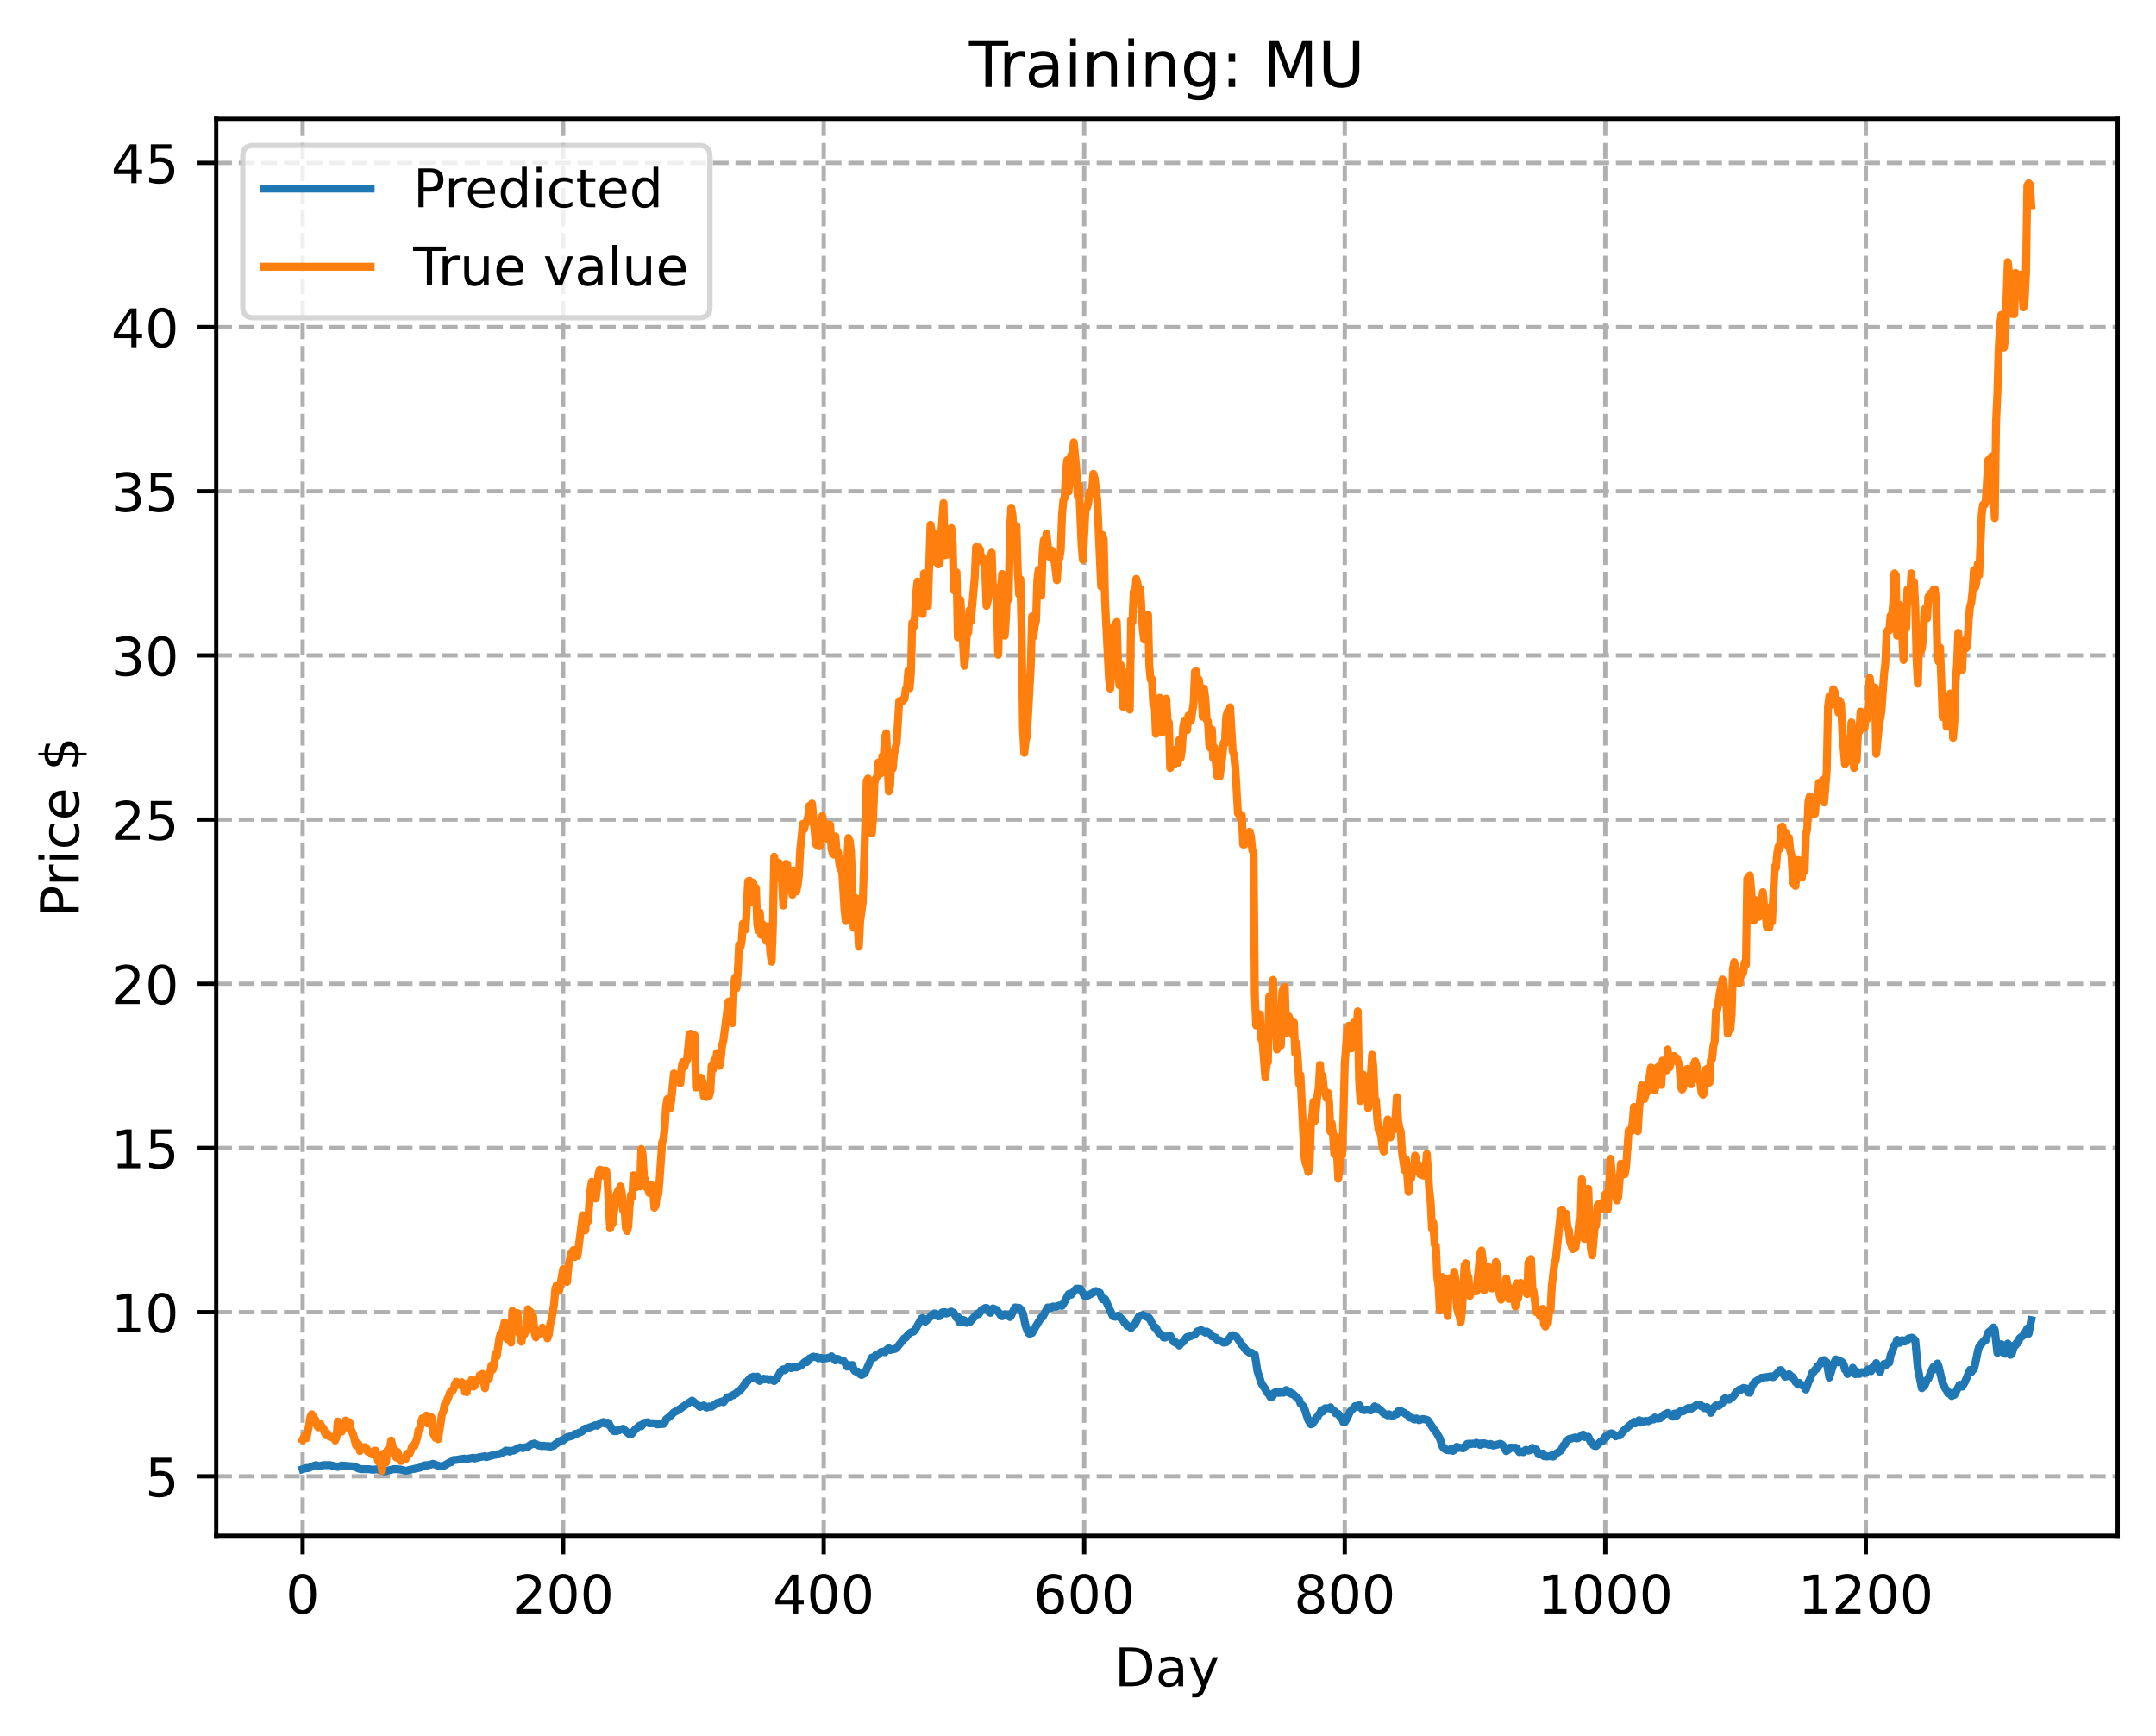 <?xml version="1.0" encoding="utf-8" standalone="no"?>
<!DOCTYPE svg PUBLIC "-//W3C//DTD SVG 1.1//EN"
  "http://www.w3.org/Graphics/SVG/1.1/DTD/svg11.dtd">
<!-- Created with matplotlib (https://matplotlib.org/) -->
<svg height="325.986pt" version="1.1" viewBox="0 0 404.923 325.986" width="404.923pt" xmlns="http://www.w3.org/2000/svg" xmlns:xlink="http://www.w3.org/1999/xlink">
 <defs>
  <style type="text/css">
*{stroke-linecap:butt;stroke-linejoin:round;}
  </style>
 </defs>
 <g id="figure_1">
  <g id="patch_1">
   <path d="M 0 325.986 
L 404.923 325.986 
L 404.923 0 
L 0 0 
z
" style="fill:#ffffff;"/>
  </g>
  <g id="axes_1">
   <g id="patch_2">
    <path d="M 40.603 288.43 
L 397.723 288.43 
L 397.723 22.318 
L 40.603 22.318 
z
" style="fill:#ffffff;"/>
   </g>
   <g id="matplotlib.axis_1">
    <g id="xtick_1">
     <g id="line2d_1">
      <path clip-path="url(#p20a161ba20)" d="M 56.836 288.43 
L 56.836 22.318 
" style="fill:none;stroke:#b0b0b0;stroke-dasharray:2.96,1.28;stroke-dashoffset:0;stroke-width:0.8;"/>
     </g>
     <g id="line2d_2">
      <defs>
       <path d="M 0 0 
L 0 3.5 
" id="m262af8c173" style="stroke:#000000;stroke-width:0.8;"/>
      </defs>
      <g>
       <use style="stroke:#000000;stroke-width:0.8;" x="56.836" xlink:href="#m262af8c173" y="288.43"/>
      </g>
     </g>
     <g id="text_1">
      <!-- 0 -->
      <defs>
       <path d="M 31.781 66.406 
Q 24.172 66.406 20.328 58.906 
Q 16.5 51.422 16.5 36.375 
Q 16.5 21.391 20.328 13.891 
Q 24.172 6.391 31.781 6.391 
Q 39.453 6.391 43.281 13.891 
Q 47.125 21.391 47.125 36.375 
Q 47.125 51.422 43.281 58.906 
Q 39.453 66.406 31.781 66.406 
z
M 31.781 74.219 
Q 44.047 74.219 50.516 64.516 
Q 56.984 54.828 56.984 36.375 
Q 56.984 17.969 50.516 8.266 
Q 44.047 -1.422 31.781 -1.422 
Q 19.531 -1.422 13.062 8.266 
Q 6.594 17.969 6.594 36.375 
Q 6.594 54.828 13.062 64.516 
Q 19.531 74.219 31.781 74.219 
z
" id="DejaVuSans-48"/>
      </defs>
      <g transform="translate(53.655 303.029)scale(0.1 -0.1)">
       <use xlink:href="#DejaVuSans-48"/>
      </g>
     </g>
    </g>
    <g id="xtick_2">
     <g id="line2d_3">
      <path clip-path="url(#p20a161ba20)" d="M 105.766 288.43 
L 105.766 22.318 
" style="fill:none;stroke:#b0b0b0;stroke-dasharray:2.96,1.28;stroke-dashoffset:0;stroke-width:0.8;"/>
     </g>
     <g id="line2d_4">
      <g>
       <use style="stroke:#000000;stroke-width:0.8;" x="105.766" xlink:href="#m262af8c173" y="288.43"/>
      </g>
     </g>
     <g id="text_2">
      <!-- 200 -->
      <defs>
       <path d="M 19.188 8.297 
L 53.609 8.297 
L 53.609 0 
L 7.328 0 
L 7.328 8.297 
Q 12.938 14.109 22.625 23.891 
Q 32.328 33.688 34.812 36.531 
Q 39.547 41.844 41.422 45.531 
Q 43.312 49.219 43.312 52.781 
Q 43.312 58.594 39.234 62.25 
Q 35.156 65.922 28.609 65.922 
Q 23.969 65.922 18.812 64.312 
Q 13.672 62.703 7.812 59.422 
L 7.812 69.391 
Q 13.766 71.781 18.938 73 
Q 24.125 74.219 28.422 74.219 
Q 39.75 74.219 46.484 68.547 
Q 53.219 62.891 53.219 53.422 
Q 53.219 48.922 51.531 44.891 
Q 49.859 40.875 45.406 35.406 
Q 44.188 33.984 37.641 27.219 
Q 31.109 20.453 19.188 8.297 
z
" id="DejaVuSans-50"/>
      </defs>
      <g transform="translate(96.223 303.029)scale(0.1 -0.1)">
       <use xlink:href="#DejaVuSans-50"/>
       <use x="63.623" xlink:href="#DejaVuSans-48"/>
       <use x="127.246" xlink:href="#DejaVuSans-48"/>
      </g>
     </g>
    </g>
    <g id="xtick_3">
     <g id="line2d_5">
      <path clip-path="url(#p20a161ba20)" d="M 154.697 288.43 
L 154.697 22.318 
" style="fill:none;stroke:#b0b0b0;stroke-dasharray:2.96,1.28;stroke-dashoffset:0;stroke-width:0.8;"/>
     </g>
     <g id="line2d_6">
      <g>
       <use style="stroke:#000000;stroke-width:0.8;" x="154.697" xlink:href="#m262af8c173" y="288.43"/>
      </g>
     </g>
     <g id="text_3">
      <!-- 400 -->
      <defs>
       <path d="M 37.797 64.312 
L 12.891 25.391 
L 37.797 25.391 
z
M 35.203 72.906 
L 47.609 72.906 
L 47.609 25.391 
L 58.016 25.391 
L 58.016 17.188 
L 47.609 17.188 
L 47.609 0 
L 37.797 0 
L 37.797 17.188 
L 4.891 17.188 
L 4.891 26.703 
z
" id="DejaVuSans-52"/>
      </defs>
      <g transform="translate(145.153 303.029)scale(0.1 -0.1)">
       <use xlink:href="#DejaVuSans-52"/>
       <use x="63.623" xlink:href="#DejaVuSans-48"/>
       <use x="127.246" xlink:href="#DejaVuSans-48"/>
      </g>
     </g>
    </g>
    <g id="xtick_4">
     <g id="line2d_7">
      <path clip-path="url(#p20a161ba20)" d="M 203.628 288.43 
L 203.628 22.318 
" style="fill:none;stroke:#b0b0b0;stroke-dasharray:2.96,1.28;stroke-dashoffset:0;stroke-width:0.8;"/>
     </g>
     <g id="line2d_8">
      <g>
       <use style="stroke:#000000;stroke-width:0.8;" x="203.628" xlink:href="#m262af8c173" y="288.43"/>
      </g>
     </g>
     <g id="text_4">
      <!-- 600 -->
      <defs>
       <path d="M 33.016 40.375 
Q 26.375 40.375 22.484 35.828 
Q 18.609 31.297 18.609 23.391 
Q 18.609 15.531 22.484 10.953 
Q 26.375 6.391 33.016 6.391 
Q 39.656 6.391 43.531 10.953 
Q 47.406 15.531 47.406 23.391 
Q 47.406 31.297 43.531 35.828 
Q 39.656 40.375 33.016 40.375 
z
M 52.594 71.297 
L 52.594 62.312 
Q 48.875 64.062 45.094 64.984 
Q 41.312 65.922 37.594 65.922 
Q 27.828 65.922 22.672 59.328 
Q 17.531 52.734 16.797 39.406 
Q 19.672 43.656 24.016 45.922 
Q 28.375 48.188 33.594 48.188 
Q 44.578 48.188 50.953 41.516 
Q 57.328 34.859 57.328 23.391 
Q 57.328 12.156 50.688 5.359 
Q 44.047 -1.422 33.016 -1.422 
Q 20.359 -1.422 13.672 8.266 
Q 6.984 17.969 6.984 36.375 
Q 6.984 53.656 15.188 63.938 
Q 23.391 74.219 37.203 74.219 
Q 40.922 74.219 44.703 73.484 
Q 48.484 72.75 52.594 71.297 
z
" id="DejaVuSans-54"/>
      </defs>
      <g transform="translate(194.084 303.029)scale(0.1 -0.1)">
       <use xlink:href="#DejaVuSans-54"/>
       <use x="63.623" xlink:href="#DejaVuSans-48"/>
       <use x="127.246" xlink:href="#DejaVuSans-48"/>
      </g>
     </g>
    </g>
    <g id="xtick_5">
     <g id="line2d_9">
      <path clip-path="url(#p20a161ba20)" d="M 252.558 288.43 
L 252.558 22.318 
" style="fill:none;stroke:#b0b0b0;stroke-dasharray:2.96,1.28;stroke-dashoffset:0;stroke-width:0.8;"/>
     </g>
     <g id="line2d_10">
      <g>
       <use style="stroke:#000000;stroke-width:0.8;" x="252.558" xlink:href="#m262af8c173" y="288.43"/>
      </g>
     </g>
     <g id="text_5">
      <!-- 800 -->
      <defs>
       <path d="M 31.781 34.625 
Q 24.75 34.625 20.719 30.859 
Q 16.703 27.094 16.703 20.516 
Q 16.703 13.922 20.719 10.156 
Q 24.75 6.391 31.781 6.391 
Q 38.812 6.391 42.859 10.172 
Q 46.922 13.969 46.922 20.516 
Q 46.922 27.094 42.891 30.859 
Q 38.875 34.625 31.781 34.625 
z
M 21.922 38.812 
Q 15.578 40.375 12.031 44.719 
Q 8.5 49.078 8.5 55.328 
Q 8.5 64.062 14.719 69.141 
Q 20.953 74.219 31.781 74.219 
Q 42.672 74.219 48.875 69.141 
Q 55.078 64.062 55.078 55.328 
Q 55.078 49.078 51.531 44.719 
Q 48 40.375 41.703 38.812 
Q 48.828 37.156 52.797 32.312 
Q 56.781 27.484 56.781 20.516 
Q 56.781 9.906 50.312 4.234 
Q 43.844 -1.422 31.781 -1.422 
Q 19.734 -1.422 13.25 4.234 
Q 6.781 9.906 6.781 20.516 
Q 6.781 27.484 10.781 32.312 
Q 14.797 37.156 21.922 38.812 
z
M 18.312 54.391 
Q 18.312 48.734 21.844 45.562 
Q 25.391 42.391 31.781 42.391 
Q 38.141 42.391 41.719 45.562 
Q 45.312 48.734 45.312 54.391 
Q 45.312 60.062 41.719 63.234 
Q 38.141 66.406 31.781 66.406 
Q 25.391 66.406 21.844 63.234 
Q 18.312 60.062 18.312 54.391 
z
" id="DejaVuSans-56"/>
      </defs>
      <g transform="translate(243.015 303.029)scale(0.1 -0.1)">
       <use xlink:href="#DejaVuSans-56"/>
       <use x="63.623" xlink:href="#DejaVuSans-48"/>
       <use x="127.246" xlink:href="#DejaVuSans-48"/>
      </g>
     </g>
    </g>
    <g id="xtick_6">
     <g id="line2d_11">
      <path clip-path="url(#p20a161ba20)" d="M 301.489 288.43 
L 301.489 22.318 
" style="fill:none;stroke:#b0b0b0;stroke-dasharray:2.96,1.28;stroke-dashoffset:0;stroke-width:0.8;"/>
     </g>
     <g id="line2d_12">
      <g>
       <use style="stroke:#000000;stroke-width:0.8;" x="301.489" xlink:href="#m262af8c173" y="288.43"/>
      </g>
     </g>
     <g id="text_6">
      <!-- 1000 -->
      <defs>
       <path d="M 12.406 8.297 
L 28.516 8.297 
L 28.516 63.922 
L 10.984 60.406 
L 10.984 69.391 
L 28.422 72.906 
L 38.281 72.906 
L 38.281 8.297 
L 54.391 8.297 
L 54.391 0 
L 12.406 0 
z
" id="DejaVuSans-49"/>
      </defs>
      <g transform="translate(288.764 303.029)scale(0.1 -0.1)">
       <use xlink:href="#DejaVuSans-49"/>
       <use x="63.623" xlink:href="#DejaVuSans-48"/>
       <use x="127.246" xlink:href="#DejaVuSans-48"/>
       <use x="190.869" xlink:href="#DejaVuSans-48"/>
      </g>
     </g>
    </g>
    <g id="xtick_7">
     <g id="line2d_13">
      <path clip-path="url(#p20a161ba20)" d="M 350.419 288.43 
L 350.419 22.318 
" style="fill:none;stroke:#b0b0b0;stroke-dasharray:2.96,1.28;stroke-dashoffset:0;stroke-width:0.8;"/>
     </g>
     <g id="line2d_14">
      <g>
       <use style="stroke:#000000;stroke-width:0.8;" x="350.419" xlink:href="#m262af8c173" y="288.43"/>
      </g>
     </g>
     <g id="text_7">
      <!-- 1200 -->
      <g transform="translate(337.694 303.029)scale(0.1 -0.1)">
       <use xlink:href="#DejaVuSans-49"/>
       <use x="63.623" xlink:href="#DejaVuSans-50"/>
       <use x="127.246" xlink:href="#DejaVuSans-48"/>
       <use x="190.869" xlink:href="#DejaVuSans-48"/>
      </g>
     </g>
    </g>
    <g id="text_8">
     <!-- Day -->
     <defs>
      <path d="M 19.672 64.797 
L 19.672 8.109 
L 31.594 8.109 
Q 46.688 8.109 53.688 14.938 
Q 60.688 21.781 60.688 36.531 
Q 60.688 51.172 53.688 57.984 
Q 46.688 64.797 31.594 64.797 
z
M 9.812 72.906 
L 30.078 72.906 
Q 51.266 72.906 61.172 64.094 
Q 71.094 55.281 71.094 36.531 
Q 71.094 17.672 61.125 8.828 
Q 51.172 0 30.078 0 
L 9.812 0 
z
" id="DejaVuSans-68"/>
      <path d="M 34.281 27.484 
Q 23.391 27.484 19.188 25 
Q 14.984 22.516 14.984 16.5 
Q 14.984 11.719 18.141 8.906 
Q 21.297 6.109 26.703 6.109 
Q 34.188 6.109 38.703 11.406 
Q 43.219 16.703 43.219 25.484 
L 43.219 27.484 
z
M 52.203 31.203 
L 52.203 0 
L 43.219 0 
L 43.219 8.297 
Q 40.141 3.328 35.547 0.953 
Q 30.953 -1.422 24.312 -1.422 
Q 15.922 -1.422 10.953 3.297 
Q 6 8.016 6 15.922 
Q 6 25.141 12.172 29.828 
Q 18.359 34.516 30.609 34.516 
L 43.219 34.516 
L 43.219 35.406 
Q 43.219 41.609 39.141 45 
Q 35.062 48.391 27.688 48.391 
Q 23 48.391 18.547 47.266 
Q 14.109 46.141 10.016 43.891 
L 10.016 52.203 
Q 14.938 54.109 19.578 55.047 
Q 24.219 56 28.609 56 
Q 40.484 56 46.344 49.844 
Q 52.203 43.703 52.203 31.203 
z
" id="DejaVuSans-97"/>
      <path d="M 32.172 -5.078 
Q 28.375 -14.844 24.75 -17.812 
Q 21.141 -20.797 15.094 -20.797 
L 7.906 -20.797 
L 7.906 -13.281 
L 13.188 -13.281 
Q 16.891 -13.281 18.938 -11.516 
Q 21 -9.766 23.484 -3.219 
L 25.094 0.875 
L 2.984 54.688 
L 12.5 54.688 
L 29.594 11.922 
L 46.688 54.688 
L 56.203 54.688 
z
" id="DejaVuSans-121"/>
     </defs>
     <g transform="translate(209.29 316.707)scale(0.1 -0.1)">
      <use xlink:href="#DejaVuSans-68"/>
      <use x="77.002" xlink:href="#DejaVuSans-97"/>
      <use x="138.281" xlink:href="#DejaVuSans-121"/>
     </g>
    </g>
   </g>
   <g id="matplotlib.axis_2">
    <g id="ytick_1">
     <g id="line2d_15">
      <path clip-path="url(#p20a161ba20)" d="M 40.603 277.272 
L 397.723 277.272 
" style="fill:none;stroke:#b0b0b0;stroke-dasharray:2.96,1.28;stroke-dashoffset:0;stroke-width:0.8;"/>
     </g>
     <g id="line2d_16">
      <defs>
       <path d="M 0 0 
L -3.5 0 
" id="m8c6b385293" style="stroke:#000000;stroke-width:0.8;"/>
      </defs>
      <g>
       <use style="stroke:#000000;stroke-width:0.8;" x="40.603" xlink:href="#m8c6b385293" y="277.272"/>
      </g>
     </g>
     <g id="text_9">
      <!-- 5 -->
      <defs>
       <path d="M 10.797 72.906 
L 49.516 72.906 
L 49.516 64.594 
L 19.828 64.594 
L 19.828 46.734 
Q 21.969 47.469 24.109 47.828 
Q 26.266 48.188 28.422 48.188 
Q 40.625 48.188 47.75 41.5 
Q 54.891 34.812 54.891 23.391 
Q 54.891 11.625 47.562 5.094 
Q 40.234 -1.422 26.906 -1.422 
Q 22.312 -1.422 17.547 -0.641 
Q 12.797 0.141 7.719 1.703 
L 7.719 11.625 
Q 12.109 9.234 16.797 8.062 
Q 21.484 6.891 26.703 6.891 
Q 35.156 6.891 40.078 11.328 
Q 45.016 15.766 45.016 23.391 
Q 45.016 31 40.078 35.438 
Q 35.156 39.891 26.703 39.891 
Q 22.75 39.891 18.812 39.016 
Q 14.891 38.141 10.797 36.281 
z
" id="DejaVuSans-53"/>
      </defs>
      <g transform="translate(27.241 281.072)scale(0.1 -0.1)">
       <use xlink:href="#DejaVuSans-53"/>
      </g>
     </g>
    </g>
    <g id="ytick_2">
     <g id="line2d_17">
      <path clip-path="url(#p20a161ba20)" d="M 40.603 246.437 
L 397.723 246.437 
" style="fill:none;stroke:#b0b0b0;stroke-dasharray:2.96,1.28;stroke-dashoffset:0;stroke-width:0.8;"/>
     </g>
     <g id="line2d_18">
      <g>
       <use style="stroke:#000000;stroke-width:0.8;" x="40.603" xlink:href="#m8c6b385293" y="246.437"/>
      </g>
     </g>
     <g id="text_10">
      <!-- 10 -->
      <g transform="translate(20.878 250.236)scale(0.1 -0.1)">
       <use xlink:href="#DejaVuSans-49"/>
       <use x="63.623" xlink:href="#DejaVuSans-48"/>
      </g>
     </g>
    </g>
    <g id="ytick_3">
     <g id="line2d_19">
      <path clip-path="url(#p20a161ba20)" d="M 40.603 215.602 
L 397.723 215.602 
" style="fill:none;stroke:#b0b0b0;stroke-dasharray:2.96,1.28;stroke-dashoffset:0;stroke-width:0.8;"/>
     </g>
     <g id="line2d_20">
      <g>
       <use style="stroke:#000000;stroke-width:0.8;" x="40.603" xlink:href="#m8c6b385293" y="215.602"/>
      </g>
     </g>
     <g id="text_11">
      <!-- 15 -->
      <g transform="translate(20.878 219.401)scale(0.1 -0.1)">
       <use xlink:href="#DejaVuSans-49"/>
       <use x="63.623" xlink:href="#DejaVuSans-53"/>
      </g>
     </g>
    </g>
    <g id="ytick_4">
     <g id="line2d_21">
      <path clip-path="url(#p20a161ba20)" d="M 40.603 184.767 
L 397.723 184.767 
" style="fill:none;stroke:#b0b0b0;stroke-dasharray:2.96,1.28;stroke-dashoffset:0;stroke-width:0.8;"/>
     </g>
     <g id="line2d_22">
      <g>
       <use style="stroke:#000000;stroke-width:0.8;" x="40.603" xlink:href="#m8c6b385293" y="184.767"/>
      </g>
     </g>
     <g id="text_12">
      <!-- 20 -->
      <g transform="translate(20.878 188.566)scale(0.1 -0.1)">
       <use xlink:href="#DejaVuSans-50"/>
       <use x="63.623" xlink:href="#DejaVuSans-48"/>
      </g>
     </g>
    </g>
    <g id="ytick_5">
     <g id="line2d_23">
      <path clip-path="url(#p20a161ba20)" d="M 40.603 153.931 
L 397.723 153.931 
" style="fill:none;stroke:#b0b0b0;stroke-dasharray:2.96,1.28;stroke-dashoffset:0;stroke-width:0.8;"/>
     </g>
     <g id="line2d_24">
      <g>
       <use style="stroke:#000000;stroke-width:0.8;" x="40.603" xlink:href="#m8c6b385293" y="153.931"/>
      </g>
     </g>
     <g id="text_13">
      <!-- 25 -->
      <g transform="translate(20.878 157.731)scale(0.1 -0.1)">
       <use xlink:href="#DejaVuSans-50"/>
       <use x="63.623" xlink:href="#DejaVuSans-53"/>
      </g>
     </g>
    </g>
    <g id="ytick_6">
     <g id="line2d_25">
      <path clip-path="url(#p20a161ba20)" d="M 40.603 123.096 
L 397.723 123.096 
" style="fill:none;stroke:#b0b0b0;stroke-dasharray:2.96,1.28;stroke-dashoffset:0;stroke-width:0.8;"/>
     </g>
     <g id="line2d_26">
      <g>
       <use style="stroke:#000000;stroke-width:0.8;" x="40.603" xlink:href="#m8c6b385293" y="123.096"/>
      </g>
     </g>
     <g id="text_14">
      <!-- 30 -->
      <defs>
       <path d="M 40.578 39.312 
Q 47.656 37.797 51.625 33 
Q 55.609 28.219 55.609 21.188 
Q 55.609 10.406 48.188 4.484 
Q 40.766 -1.422 27.094 -1.422 
Q 22.516 -1.422 17.656 -0.516 
Q 12.797 0.391 7.625 2.203 
L 7.625 11.719 
Q 11.719 9.328 16.594 8.109 
Q 21.484 6.891 26.812 6.891 
Q 36.078 6.891 40.938 10.547 
Q 45.797 14.203 45.797 21.188 
Q 45.797 27.641 41.281 31.266 
Q 36.766 34.906 28.719 34.906 
L 20.219 34.906 
L 20.219 43.016 
L 29.109 43.016 
Q 36.375 43.016 40.234 45.922 
Q 44.094 48.828 44.094 54.297 
Q 44.094 59.906 40.109 62.906 
Q 36.141 65.922 28.719 65.922 
Q 24.656 65.922 20.016 65.031 
Q 15.375 64.156 9.812 62.312 
L 9.812 71.094 
Q 15.438 72.656 20.344 73.438 
Q 25.25 74.219 29.594 74.219 
Q 40.828 74.219 47.359 69.109 
Q 53.906 64.016 53.906 55.328 
Q 53.906 49.266 50.438 45.094 
Q 46.969 40.922 40.578 39.312 
z
" id="DejaVuSans-51"/>
      </defs>
      <g transform="translate(20.878 126.895)scale(0.1 -0.1)">
       <use xlink:href="#DejaVuSans-51"/>
       <use x="63.623" xlink:href="#DejaVuSans-48"/>
      </g>
     </g>
    </g>
    <g id="ytick_7">
     <g id="line2d_27">
      <path clip-path="url(#p20a161ba20)" d="M 40.603 92.261 
L 397.723 92.261 
" style="fill:none;stroke:#b0b0b0;stroke-dasharray:2.96,1.28;stroke-dashoffset:0;stroke-width:0.8;"/>
     </g>
     <g id="line2d_28">
      <g>
       <use style="stroke:#000000;stroke-width:0.8;" x="40.603" xlink:href="#m8c6b385293" y="92.261"/>
      </g>
     </g>
     <g id="text_15">
      <!-- 35 -->
      <g transform="translate(20.878 96.06)scale(0.1 -0.1)">
       <use xlink:href="#DejaVuSans-51"/>
       <use x="63.623" xlink:href="#DejaVuSans-53"/>
      </g>
     </g>
    </g>
    <g id="ytick_8">
     <g id="line2d_29">
      <path clip-path="url(#p20a161ba20)" d="M 40.603 61.426 
L 397.723 61.426 
" style="fill:none;stroke:#b0b0b0;stroke-dasharray:2.96,1.28;stroke-dashoffset:0;stroke-width:0.8;"/>
     </g>
     <g id="line2d_30">
      <g>
       <use style="stroke:#000000;stroke-width:0.8;" x="40.603" xlink:href="#m8c6b385293" y="61.426"/>
      </g>
     </g>
     <g id="text_16">
      <!-- 40 -->
      <g transform="translate(20.878 65.225)scale(0.1 -0.1)">
       <use xlink:href="#DejaVuSans-52"/>
       <use x="63.623" xlink:href="#DejaVuSans-48"/>
      </g>
     </g>
    </g>
    <g id="ytick_9">
     <g id="line2d_31">
      <path clip-path="url(#p20a161ba20)" d="M 40.603 30.591 
L 397.723 30.591 
" style="fill:none;stroke:#b0b0b0;stroke-dasharray:2.96,1.28;stroke-dashoffset:0;stroke-width:0.8;"/>
     </g>
     <g id="line2d_32">
      <g>
       <use style="stroke:#000000;stroke-width:0.8;" x="40.603" xlink:href="#m8c6b385293" y="30.591"/>
      </g>
     </g>
     <g id="text_17">
      <!-- 45 -->
      <g transform="translate(20.878 34.39)scale(0.1 -0.1)">
       <use xlink:href="#DejaVuSans-52"/>
       <use x="63.623" xlink:href="#DejaVuSans-53"/>
      </g>
     </g>
    </g>
    <g id="text_18">
     <!-- Price $ -->
     <defs>
      <path d="M 19.672 64.797 
L 19.672 37.406 
L 32.078 37.406 
Q 38.969 37.406 42.719 40.969 
Q 46.484 44.531 46.484 51.125 
Q 46.484 57.672 42.719 61.234 
Q 38.969 64.797 32.078 64.797 
z
M 9.812 72.906 
L 32.078 72.906 
Q 44.344 72.906 50.609 67.359 
Q 56.891 61.812 56.891 51.125 
Q 56.891 40.328 50.609 34.812 
Q 44.344 29.297 32.078 29.297 
L 19.672 29.297 
L 19.672 0 
L 9.812 0 
z
" id="DejaVuSans-80"/>
      <path d="M 41.109 46.297 
Q 39.594 47.172 37.812 47.578 
Q 36.031 48 33.891 48 
Q 26.266 48 22.188 43.047 
Q 18.109 38.094 18.109 28.812 
L 18.109 0 
L 9.078 0 
L 9.078 54.688 
L 18.109 54.688 
L 18.109 46.188 
Q 20.953 51.172 25.484 53.578 
Q 30.031 56 36.531 56 
Q 37.453 56 38.578 55.875 
Q 39.703 55.766 41.062 55.516 
z
" id="DejaVuSans-114"/>
      <path d="M 9.422 54.688 
L 18.406 54.688 
L 18.406 0 
L 9.422 0 
z
M 9.422 75.984 
L 18.406 75.984 
L 18.406 64.594 
L 9.422 64.594 
z
" id="DejaVuSans-105"/>
      <path d="M 48.781 52.594 
L 48.781 44.188 
Q 44.969 46.297 41.141 47.344 
Q 37.312 48.391 33.406 48.391 
Q 24.656 48.391 19.812 42.844 
Q 14.984 37.312 14.984 27.297 
Q 14.984 17.281 19.812 11.734 
Q 24.656 6.203 33.406 6.203 
Q 37.312 6.203 41.141 7.25 
Q 44.969 8.297 48.781 10.406 
L 48.781 2.094 
Q 45.016 0.344 40.984 -0.531 
Q 36.969 -1.422 32.422 -1.422 
Q 20.062 -1.422 12.781 6.344 
Q 5.516 14.109 5.516 27.297 
Q 5.516 40.672 12.859 48.328 
Q 20.219 56 33.016 56 
Q 37.156 56 41.109 55.141 
Q 45.062 54.297 48.781 52.594 
z
" id="DejaVuSans-99"/>
      <path d="M 56.203 29.594 
L 56.203 25.203 
L 14.891 25.203 
Q 15.484 15.922 20.484 11.062 
Q 25.484 6.203 34.422 6.203 
Q 39.594 6.203 44.453 7.469 
Q 49.312 8.734 54.109 11.281 
L 54.109 2.781 
Q 49.266 0.734 44.188 -0.344 
Q 39.109 -1.422 33.891 -1.422 
Q 20.797 -1.422 13.156 6.188 
Q 5.516 13.812 5.516 26.812 
Q 5.516 40.234 12.766 48.109 
Q 20.016 56 32.328 56 
Q 43.359 56 49.781 48.891 
Q 56.203 41.797 56.203 29.594 
z
M 47.219 32.234 
Q 47.125 39.594 43.094 43.984 
Q 39.062 48.391 32.422 48.391 
Q 24.906 48.391 20.391 44.141 
Q 15.875 39.891 15.188 32.172 
z
" id="DejaVuSans-101"/>
      <path id="DejaVuSans-32"/>
      <path d="M 33.797 -14.703 
L 28.906 -14.703 
L 28.859 0 
Q 23.734 0.094 18.609 1.188 
Q 13.484 2.297 8.297 4.5 
L 8.297 13.281 
Q 13.281 10.156 18.375 8.562 
Q 23.484 6.984 28.906 6.938 
L 28.906 29.203 
Q 18.109 30.953 13.203 35.156 
Q 8.297 39.359 8.297 46.688 
Q 8.297 54.641 13.625 59.219 
Q 18.953 63.812 28.906 64.5 
L 28.906 75.984 
L 33.797 75.984 
L 33.797 64.656 
Q 38.328 64.453 42.578 63.688 
Q 46.828 62.938 50.875 61.625 
L 50.875 53.078 
Q 46.828 55.125 42.547 56.25 
Q 38.281 57.375 33.797 57.562 
L 33.797 36.719 
Q 44.875 35.016 50.094 30.609 
Q 55.328 26.219 55.328 18.609 
Q 55.328 10.359 49.781 5.594 
Q 44.234 0.828 33.797 0.094 
z
M 28.906 37.594 
L 28.906 57.625 
Q 23.25 56.984 20.266 54.391 
Q 17.281 51.812 17.281 47.516 
Q 17.281 43.312 20.031 40.969 
Q 22.797 38.625 28.906 37.594 
z
M 33.797 28.219 
L 33.797 7.078 
Q 39.984 7.906 43.141 10.594 
Q 46.297 13.281 46.297 17.672 
Q 46.297 21.969 43.281 24.5 
Q 40.281 27.047 33.797 28.219 
z
" id="DejaVuSans-36"/>
     </defs>
     <g transform="translate(14.798 172.342)rotate(-90)scale(0.1 -0.1)">
      <use xlink:href="#DejaVuSans-80"/>
      <use x="58.553" xlink:href="#DejaVuSans-114"/>
      <use x="99.666" xlink:href="#DejaVuSans-105"/>
      <use x="127.449" xlink:href="#DejaVuSans-99"/>
      <use x="182.43" xlink:href="#DejaVuSans-101"/>
      <use x="243.953" xlink:href="#DejaVuSans-32"/>
      <use x="275.74" xlink:href="#DejaVuSans-36"/>
     </g>
    </g>
   </g>
   <g id="line2d_33">
    <path clip-path="url(#p20a161ba20)" d="M 56.836 275.937 
L 57.57 275.712 
L 57.814 275.748 
L 59.282 275.184 
L 59.772 275.304 
L 60.016 275.345 
L 60.75 275.173 
L 61.974 275.166 
L 63.441 275.511 
L 64.175 275.247 
L 66.622 275.453 
L 67.356 275.821 
L 67.845 275.925 
L 69.313 275.936 
L 70.047 276.044 
L 70.781 275.95 
L 71.27 276.084 
L 72.249 276.334 
L 73.472 276.042 
L 73.962 275.916 
L 74.696 275.951 
L 75.185 275.988 
L 76.163 276.225 
L 76.653 276.154 
L 77.142 276.009 
L 78.855 275.654 
L 79.344 275.42 
L 79.589 275.231 
L 79.833 275.193 
L 80.078 275.304 
L 80.323 275.154 
L 80.812 275.111 
L 81.301 274.915 
L 82.524 275.373 
L 83.258 275.355 
L 84.482 274.654 
L 84.726 274.634 
L 85.216 274.204 
L 85.705 274.188 
L 87.173 273.935 
L 87.417 274.041 
L 88.885 273.789 
L 89.13 273.927 
L 90.109 273.673 
L 91.087 273.491 
L 91.332 273.667 
L 92.8 273.248 
L 93.778 273.112 
L 94.512 272.758 
L 94.757 272.654 
L 95.002 272.426 
L 95.246 272.56 
L 95.491 272.462 
L 95.736 272.638 
L 95.98 272.493 
L 96.47 272.446 
L 97.204 272.051 
L 97.693 271.845 
L 98.182 271.969 
L 99.161 271.712 
L 99.65 271.34 
L 99.895 271.22 
L 100.139 271.239 
L 100.384 271.103 
L 101.118 271.471 
L 101.607 271.561 
L 101.852 271.613 
L 102.097 271.53 
L 102.586 271.619 
L 103.075 271.596 
L 103.32 271.714 
L 104.054 271.499 
L 104.299 271.213 
L 104.543 271.123 
L 105.032 270.692 
L 105.277 270.657 
L 105.522 270.479 
L 105.766 270.478 
L 106.5 269.925 
L 107.479 269.676 
L 107.968 269.314 
L 108.213 269.322 
L 108.947 269.016 
L 109.192 268.921 
L 109.926 268.292 
L 110.17 268.315 
L 111.883 267.645 
L 112.127 267.781 
L 112.617 267.437 
L 113.106 267.138 
L 113.351 267.076 
L 113.595 267.342 
L 113.84 267.4 
L 114.085 267.191 
L 114.329 267.277 
L 114.574 267.852 
L 114.819 268.119 
L 115.063 268.582 
L 115.308 268.772 
L 115.797 268.796 
L 116.042 268.593 
L 116.287 268.616 
L 117.02 268.329 
L 118.244 269.399 
L 118.488 269.429 
L 118.733 269.213 
L 119.222 268.536 
L 119.956 267.904 
L 120.201 267.707 
L 120.446 267.873 
L 120.935 267.253 
L 121.669 267.114 
L 121.914 267.31 
L 122.648 267.298 
L 123.137 267.342 
L 123.381 267.515 
L 124.605 267.435 
L 124.849 267.146 
L 125.094 266.567 
L 125.828 265.993 
L 126.562 265.265 
L 127.541 264.722 
L 129.008 263.7 
L 129.498 263.386 
L 129.987 263.056 
L 131.455 264.23 
L 132.189 263.963 
L 132.678 264.363 
L 132.923 264.315 
L 133.168 264.153 
L 133.657 264.203 
L 134.636 263.522 
L 135.614 263.205 
L 135.859 263.361 
L 136.593 262.427 
L 136.837 262.5 
L 137.571 262.024 
L 137.816 262.028 
L 138.061 261.778 
L 138.305 261.699 
L 138.55 261.389 
L 138.795 261.335 
L 139.284 260.798 
L 139.773 260.163 
L 140.018 259.645 
L 140.263 259.561 
L 140.996 258.716 
L 141.241 258.78 
L 141.486 258.555 
L 141.73 258.899 
L 142.22 258.549 
L 142.464 259.142 
L 142.709 259.373 
L 142.954 259 
L 143.198 259.111 
L 143.443 258.936 
L 143.688 259.06 
L 143.932 258.992 
L 144.422 259.187 
L 144.666 259.026 
L 145.4 259.38 
L 145.89 258.928 
L 146.624 257.549 
L 147.113 257.173 
L 147.357 257.348 
L 148.091 256.694 
L 148.581 256.948 
L 149.07 256.764 
L 149.559 256.827 
L 150.049 256.648 
L 150.538 256.38 
L 151.027 255.911 
L 151.272 255.707 
L 151.517 255.829 
L 151.761 255.61 
L 152.006 255.17 
L 152.74 254.78 
L 152.984 254.88 
L 153.474 254.885 
L 153.718 255.12 
L 154.208 255.016 
L 154.452 255.169 
L 155.186 255.1 
L 155.92 254.918 
L 156.165 254.723 
L 156.899 255.501 
L 157.144 255.195 
L 157.388 255.222 
L 157.878 255.5 
L 158.367 255.539 
L 158.856 256.186 
L 159.101 256.668 
L 159.345 256.637 
L 159.59 256.406 
L 160.079 256.366 
L 160.324 257.174 
L 160.569 257.508 
L 160.813 257.631 
L 161.058 257.587 
L 161.547 258.092 
L 161.792 258.247 
L 162.281 257.998 
L 162.526 257.68 
L 163.505 255.504 
L 163.749 254.975 
L 163.994 254.899 
L 164.239 254.96 
L 164.483 254.506 
L 164.728 254.524 
L 164.972 254.373 
L 165.462 253.923 
L 165.951 253.843 
L 166.196 253.975 
L 166.44 253.571 
L 166.93 253.205 
L 167.174 253.545 
L 168.153 253.328 
L 168.398 253.159 
L 169.866 251.323 
L 170.11 251.239 
L 170.6 250.595 
L 171.089 250.241 
L 171.578 250.088 
L 172.067 249.414 
L 173.046 247.669 
L 173.291 247.524 
L 173.78 248.214 
L 174.759 247.285 
L 175.003 246.947 
L 175.248 246.965 
L 175.493 246.677 
L 175.737 246.72 
L 175.982 247.123 
L 176.227 247.228 
L 176.471 247.199 
L 176.96 246.481 
L 177.205 246.688 
L 177.45 246.437 
L 177.694 246.701 
L 178.673 246.334 
L 179.162 246.607 
L 179.652 247.492 
L 179.896 247.332 
L 180.141 248.259 
L 180.386 248.29 
L 180.63 248.159 
L 180.875 247.898 
L 181.12 247.979 
L 181.364 248.421 
L 181.609 248.454 
L 181.854 248.317 
L 182.098 248.346 
L 183.077 247.23 
L 183.566 246.709 
L 183.811 246.815 
L 184.3 246.124 
L 184.545 245.896 
L 184.789 245.856 
L 185.034 245.663 
L 185.279 245.645 
L 185.768 246.423 
L 186.013 246.571 
L 186.502 245.729 
L 187.236 246.06 
L 187.97 247.063 
L 188.215 247.208 
L 188.459 246.891 
L 188.704 246.819 
L 188.948 247.038 
L 189.193 247.048 
L 189.438 246.904 
L 189.682 247.359 
L 189.927 247.021 
L 190.416 245.975 
L 190.661 245.55 
L 191.15 245.633 
L 191.395 245.621 
L 191.884 246.135 
L 192.129 246.693 
L 192.618 249.032 
L 193.108 250.303 
L 193.352 250.504 
L 193.842 250.357 
L 194.331 249.458 
L 195.554 247.439 
L 195.799 247.363 
L 196.777 245.553 
L 197.022 245.562 
L 197.267 245.704 
L 197.756 245.383 
L 198.245 245.426 
L 198.979 245.177 
L 199.469 245.259 
L 199.958 244.44 
L 200.692 243.067 
L 200.936 242.946 
L 201.181 243.166 
L 201.67 242.563 
L 202.16 242.013 
L 202.649 242.043 
L 202.894 242.06 
L 203.383 242.843 
L 203.628 243.313 
L 203.872 243.445 
L 204.362 243.32 
L 205.83 242.472 
L 206.563 242.803 
L 207.053 244.018 
L 207.542 243.974 
L 208.276 245.62 
L 209.01 247.196 
L 209.499 247.3 
L 209.989 247.083 
L 210.967 248.01 
L 211.212 248.481 
L 211.457 248.661 
L 211.701 249.015 
L 212.191 249.168 
L 212.435 249.438 
L 212.68 249.041 
L 213.169 248.677 
L 213.903 247.208 
L 214.637 246.958 
L 215.126 247.22 
L 215.86 247.558 
L 216.594 248.935 
L 216.839 249.302 
L 217.084 249.329 
L 217.573 250.245 
L 218.062 250.655 
L 218.307 250.73 
L 218.551 251.211 
L 218.796 251.212 
L 219.53 250.887 
L 219.775 250.887 
L 220.264 251.726 
L 220.509 252.059 
L 220.753 252.055 
L 220.998 252.33 
L 221.243 252.352 
L 221.487 252.71 
L 221.732 252.377 
L 222.221 251.998 
L 222.711 251.351 
L 222.955 251.09 
L 223.2 251.12 
L 224.423 250.619 
L 224.912 250.035 
L 225.157 250.035 
L 225.402 249.856 
L 225.646 249.829 
L 226.38 250.301 
L 226.625 250.074 
L 227.359 250.52 
L 227.604 250.973 
L 228.338 251.219 
L 228.582 251.619 
L 228.827 251.78 
L 229.072 251.72 
L 229.806 252.17 
L 230.295 252.108 
L 231.273 250.858 
L 231.518 250.764 
L 232.252 251.102 
L 233.231 252.601 
L 233.475 252.802 
L 233.965 253.545 
L 234.699 254.079 
L 234.943 254.02 
L 235.677 254.422 
L 236.167 257.547 
L 236.9 259.784 
L 237.39 260.543 
L 237.634 260.888 
L 237.879 261.437 
L 238.368 261.921 
L 238.613 262.406 
L 238.858 262.393 
L 239.102 262.102 
L 239.347 261.566 
L 239.836 261.379 
L 240.081 261.584 
L 240.326 261.613 
L 240.57 261.484 
L 241.06 261.575 
L 241.549 261.075 
L 241.794 261.192 
L 242.038 261.552 
L 242.283 261.475 
L 242.527 261.804 
L 242.772 261.746 
L 243.995 262.915 
L 244.24 263.589 
L 244.729 264.071 
L 244.974 264.489 
L 245.708 266.719 
L 246.197 267.515 
L 246.442 267.433 
L 246.931 266.78 
L 247.176 266.283 
L 247.421 266.209 
L 247.665 265.68 
L 247.91 265.442 
L 248.155 264.865 
L 248.399 265.127 
L 248.644 264.694 
L 248.888 264.487 
L 249.622 264.487 
L 249.867 264.302 
L 250.112 264.695 
L 250.601 265.03 
L 250.846 265.447 
L 251.09 265.429 
L 251.335 265.544 
L 251.824 266.326 
L 252.069 266.363 
L 252.314 267.119 
L 252.558 267.108 
L 253.048 266.28 
L 253.537 265.165 
L 254.271 264.404 
L 254.515 264.082 
L 254.76 264.082 
L 255.005 264.201 
L 255.249 263.87 
L 255.494 264.352 
L 255.983 264.785 
L 256.228 264.845 
L 256.717 264.733 
L 257.207 264.825 
L 257.451 264.879 
L 257.696 264.779 
L 258.185 264.12 
L 258.43 264.337 
L 258.675 264.358 
L 259.164 264.82 
L 259.409 264.979 
L 259.898 265.468 
L 260.632 265.831 
L 260.876 265.615 
L 261.366 265.898 
L 261.61 265.896 
L 261.855 265.781 
L 262.1 265.542 
L 262.344 265.589 
L 262.589 265.066 
L 263.078 265.007 
L 263.812 265.395 
L 264.057 265.625 
L 264.302 265.666 
L 264.546 265.88 
L 264.791 266.25 
L 265.28 266.345 
L 265.525 266.557 
L 265.77 266.597 
L 266.014 266.408 
L 266.503 266.732 
L 267.237 266.504 
L 267.971 266.655 
L 268.216 266.822 
L 269.439 268.674 
L 269.684 268.903 
L 270.418 270.183 
L 270.907 271.641 
L 271.152 272.016 
L 271.397 272.095 
L 271.641 272.324 
L 272.131 272.385 
L 272.375 272.354 
L 272.62 272.025 
L 272.864 272.5 
L 273.109 272.343 
L 273.598 271.721 
L 273.843 271.956 
L 274.088 271.882 
L 274.822 272.015 
L 275.066 271.686 
L 275.311 271.588 
L 275.556 271.185 
L 276.045 271.141 
L 276.29 271.223 
L 276.534 271.123 
L 277.024 271.194 
L 277.268 270.974 
L 277.513 271.038 
L 278.002 271.39 
L 278.247 271.075 
L 278.491 271.216 
L 278.736 271.064 
L 279.715 271.396 
L 279.959 271.204 
L 280.449 271.502 
L 281.183 271.332 
L 281.672 271.173 
L 281.917 271.207 
L 282.161 271.372 
L 282.406 271.681 
L 282.895 272.546 
L 283.385 272.208 
L 283.629 271.88 
L 284.118 271.906 
L 284.363 271.964 
L 284.608 271.89 
L 284.852 271.985 
L 285.342 272.733 
L 285.831 272.644 
L 286.076 272.746 
L 286.565 272.298 
L 287.054 272.453 
L 287.544 272.308 
L 287.788 271.932 
L 288.033 272.156 
L 288.522 272.235 
L 289.012 273.185 
L 289.501 273.172 
L 289.746 273.001 
L 289.99 273.501 
L 290.235 273.421 
L 290.479 273.542 
L 291.213 273.484 
L 291.458 273.294 
L 291.703 273.568 
L 291.947 273.43 
L 292.192 273.045 
L 293.171 272.412 
L 293.66 271.446 
L 293.905 271.313 
L 294.149 270.718 
L 294.639 270.284 
L 295.128 270.181 
L 295.862 269.966 
L 296.106 270.149 
L 296.351 270.119 
L 297.085 269.588 
L 297.33 269.437 
L 297.574 269.889 
L 297.819 269.842 
L 298.064 269.945 
L 298.308 269.832 
L 298.798 270.942 
L 299.042 270.984 
L 299.287 271.434 
L 299.532 271.584 
L 299.776 271.584 
L 300.755 270.623 
L 301 270.594 
L 301.489 269.827 
L 301.734 269.902 
L 301.978 269.491 
L 302.467 269.236 
L 302.712 269.206 
L 302.957 269.306 
L 303.446 269.766 
L 303.691 269.6 
L 304.18 269.605 
L 304.425 269.359 
L 304.914 268.727 
L 306.871 267.041 
L 307.116 267.328 
L 307.85 266.738 
L 308.094 267.187 
L 308.339 266.881 
L 308.584 267.08 
L 309.073 266.857 
L 309.562 266.938 
L 310.296 266.562 
L 310.541 266.607 
L 310.786 266.23 
L 311.275 266.43 
L 311.764 266.385 
L 312.498 265.718 
L 313.232 265.367 
L 314.211 266.065 
L 314.455 265.491 
L 314.7 265.567 
L 314.945 265.874 
L 315.189 265.291 
L 315.434 265.258 
L 315.679 264.976 
L 316.168 265.05 
L 316.902 264.526 
L 317.147 264.416 
L 317.636 264.581 
L 317.881 264.331 
L 318.125 264.298 
L 318.615 263.884 
L 319.349 263.852 
L 319.593 264.161 
L 319.838 264.168 
L 320.082 264.477 
L 320.327 264.482 
L 320.572 264.278 
L 320.816 264.483 
L 321.306 265.356 
L 321.795 264.456 
L 322.284 263.947 
L 322.774 264.059 
L 323.263 263.678 
L 323.508 263.463 
L 323.752 262.79 
L 323.997 262.592 
L 324.731 262.884 
L 324.976 262.626 
L 325.22 262.539 
L 325.465 262.335 
L 326.199 261.393 
L 326.688 260.993 
L 326.933 261.035 
L 327.422 260.676 
L 327.911 260.765 
L 328.401 261.534 
L 328.645 261.577 
L 328.89 260.686 
L 329.379 259.778 
L 329.869 259.369 
L 330.847 258.752 
L 331.092 258.79 
L 331.337 258.678 
L 331.826 258.653 
L 332.56 258.489 
L 332.804 258.633 
L 333.049 258.647 
L 333.783 257.924 
L 334.272 257.351 
L 334.517 257.34 
L 335.251 258.561 
L 335.74 258.462 
L 335.985 258.09 
L 336.474 258.54 
L 336.719 258.667 
L 337.208 259.552 
L 337.453 259.736 
L 337.698 260.059 
L 337.942 259.725 
L 338.187 260.105 
L 338.431 260.101 
L 338.921 260.492 
L 339.165 260.973 
L 339.655 259.547 
L 339.899 259.084 
L 340.389 257.798 
L 340.633 257.681 
L 340.878 257.27 
L 341.123 257.154 
L 341.367 256.552 
L 341.612 256.465 
L 341.857 256.17 
L 342.101 255.63 
L 342.591 255.438 
L 343.08 255.887 
L 343.569 258.72 
L 344.303 256.315 
L 344.792 255.316 
L 345.037 255.802 
L 345.282 255.866 
L 345.526 255.682 
L 345.771 255.696 
L 346.016 255.866 
L 346.26 256.217 
L 346.505 257.239 
L 346.75 257.372 
L 346.994 258.058 
L 347.728 257.424 
L 347.973 256.89 
L 348.218 257.291 
L 348.462 258.088 
L 348.707 257.632 
L 348.952 257.727 
L 349.196 258.061 
L 349.686 257.711 
L 350.175 257.892 
L 350.419 257.811 
L 350.664 257.255 
L 350.909 257.307 
L 351.153 257.131 
L 351.398 257.535 
L 351.643 256.897 
L 351.887 256.573 
L 352.132 256.596 
L 352.377 256.007 
L 352.621 256.952 
L 353.111 257.671 
L 353.355 256.775 
L 353.845 256.169 
L 354.089 256.479 
L 354.579 255.848 
L 354.823 255.929 
L 355.068 254.579 
L 355.802 252.648 
L 356.046 252.448 
L 356.291 251.643 
L 356.536 252.175 
L 356.78 252.206 
L 357.025 252.068 
L 357.27 251.708 
L 357.759 251.957 
L 358.004 251.675 
L 358.248 251.647 
L 358.493 251.35 
L 358.738 251.369 
L 358.982 251.238 
L 359.227 251.286 
L 359.716 251.773 
L 360.206 257.054 
L 360.94 260.72 
L 361.184 260.402 
L 361.429 260.319 
L 361.918 259.199 
L 362.163 258.954 
L 362.897 257.142 
L 363.141 256.717 
L 363.386 257.187 
L 363.875 256.086 
L 364.12 256.693 
L 364.854 259.837 
L 365.099 260.201 
L 365.343 260.801 
L 365.588 261.053 
L 365.833 261.679 
L 366.077 261.519 
L 366.567 262.199 
L 366.811 261.857 
L 367.056 261.976 
L 368.034 260.075 
L 368.279 260.117 
L 368.524 260.439 
L 369.013 259.6 
L 369.992 257.286 
L 370.236 257.723 
L 370.481 257.292 
L 370.726 257.129 
L 370.97 256.159 
L 371.46 253.788 
L 371.704 252.926 
L 372.683 251.74 
L 372.928 251.724 
L 373.417 250.259 
L 373.906 249.863 
L 374.395 249.318 
L 374.64 249.745 
L 375.129 254.092 
L 375.619 252.655 
L 375.863 252.456 
L 376.108 253.689 
L 376.353 254.152 
L 376.597 254.259 
L 376.842 252.949 
L 377.087 252.349 
L 377.576 254.454 
L 377.821 254.334 
L 378.31 252.647 
L 378.555 252.662 
L 378.799 252.141 
L 379.044 252.177 
L 379.289 251.37 
L 380.022 250.787 
L 380.267 250.487 
L 380.756 249.498 
L 381.001 250.486 
L 381.49 247.941 
L 381.49 247.941 
" style="fill:none;stroke:#1f77b4;stroke-linecap:square;stroke-width:1.5;"/>
   </g>
   <g id="line2d_34">
    <path clip-path="url(#p20a161ba20)" d="M 56.836 270.427 
L 57.325 269.44 
L 57.57 270.119 
L 58.059 267.59 
L 58.304 266.048 
L 58.548 265.617 
L 59.038 266.418 
L 59.282 266.727 
L 59.527 267.713 
L 59.772 268.083 
L 60.016 267.343 
L 60.261 267.59 
L 60.506 268.083 
L 60.75 268.268 
L 60.995 269.132 
L 61.24 269.564 
L 61.484 269.255 
L 61.729 269.687 
L 61.974 269.872 
L 62.218 269.872 
L 62.463 269.995 
L 62.708 269.81 
L 62.952 270.55 
L 63.197 269.934 
L 63.441 266.973 
L 63.686 268.515 
L 63.931 268.577 
L 64.175 268.885 
L 64.909 266.788 
L 65.399 268.145 
L 65.643 267.097 
L 65.888 268.33 
L 66.377 269.564 
L 66.867 271.475 
L 67.111 271.044 
L 67.356 271.229 
L 67.601 272.524 
L 67.845 272.092 
L 68.09 272.092 
L 68.335 271.845 
L 68.579 271.784 
L 68.824 272.03 
L 69.069 272.647 
L 69.313 272.585 
L 69.558 272.647 
L 69.802 273.14 
L 70.292 272.462 
L 70.536 272.462 
L 70.781 273.264 
L 71.026 274.497 
L 71.27 274.559 
L 71.515 274.744 
L 71.76 276.224 
L 72.004 273.017 
L 72.249 274.374 
L 72.494 274.682 
L 72.738 272.4 
L 72.983 272.894 
L 73.228 272.092 
L 73.472 270.55 
L 74.206 273.449 
L 74.451 273.757 
L 74.696 272.709 
L 74.94 273.88 
L 75.185 274.374 
L 75.429 274.374 
L 75.674 273.942 
L 75.919 273.88 
L 76.163 274.065 
L 76.408 273.079 
L 76.653 272.955 
L 76.897 273.079 
L 77.142 272.524 
L 77.387 271.66 
L 77.631 271.352 
L 77.876 271.537 
L 78.365 269.995 
L 78.61 268.577 
L 78.855 268.453 
L 79.099 266.973 
L 79.344 266.357 
L 79.833 267.035 
L 80.078 265.863 
L 80.323 267.343 
L 80.812 266.048 
L 81.056 266.233 
L 81.301 269.132 
L 81.79 270.057 
L 82.035 269.749 
L 82.28 270.304 
L 82.769 267.22 
L 83.014 265.555 
L 83.258 265.185 
L 83.503 263.828 
L 83.748 263.52 
L 84.237 262.348 
L 84.482 261.608 
L 84.726 261.238 
L 84.971 261.238 
L 85.216 260.806 
L 85.46 259.943 
L 85.705 259.511 
L 86.194 260.128 
L 86.684 259.573 
L 86.928 259.881 
L 87.173 261.361 
L 87.417 260.93 
L 87.662 261.485 
L 87.907 259.82 
L 88.151 260.251 
L 88.641 259.08 
L 88.885 260.436 
L 89.13 260.313 
L 89.375 259.326 
L 89.619 259.265 
L 89.864 259.08 
L 90.109 258.278 
L 90.353 259.326 
L 90.598 258.031 
L 91.087 260.745 
L 91.332 258.648 
L 91.577 259.203 
L 91.821 259.018 
L 92.311 256.428 
L 92.555 257.229 
L 92.8 256.304 
L 93.044 254.269 
L 93.289 254.763 
L 93.778 251.371 
L 94.023 250.446 
L 94.268 250.631 
L 94.757 248.349 
L 95.246 251.494 
L 95.736 250.692 
L 95.98 252.172 
L 96.225 246.19 
L 96.47 247.177 
L 96.959 246.684 
L 97.204 246.622 
L 97.448 250.261 
L 97.693 250.754 
L 97.938 251.987 
L 98.182 250.692 
L 98.427 250.692 
L 98.672 250.199 
L 98.916 249.089 
L 99.161 245.882 
L 99.405 246.56 
L 99.65 246.375 
L 99.895 249.151 
L 100.139 247.239 
L 100.384 250.199 
L 100.629 251.186 
L 100.873 250.446 
L 101.118 250.692 
L 101.363 250.014 
L 101.607 250.076 
L 101.852 249.336 
L 102.341 250.446 
L 102.586 250.014 
L 102.831 251.371 
L 103.075 250.631 
L 103.32 248.719 
L 103.565 247.917 
L 104.054 245.019 
L 104.299 242.059 
L 104.543 241.38 
L 104.788 242.367 
L 105.032 242.429 
L 105.766 238.358 
L 106.011 238.975 
L 106.256 238.852 
L 106.5 240.763 
L 106.745 237.865 
L 107.234 235.46 
L 107.724 234.781 
L 107.968 236.076 
L 108.213 235.768 
L 108.458 235.891 
L 109.436 228.244 
L 109.681 229.108 
L 109.926 231.081 
L 110.17 228.491 
L 110.415 229.416 
L 110.904 223.311 
L 111.149 221.954 
L 111.393 224.606 
L 111.638 222.386 
L 111.883 225.099 
L 112.127 223.311 
L 112.372 220.659 
L 112.617 219.672 
L 112.861 219.734 
L 113.106 220.104 
L 113.351 219.857 
L 113.595 220.906 
L 113.84 219.857 
L 114.085 221.584 
L 114.574 230.711 
L 114.819 229.786 
L 115.063 229.848 
L 115.553 225.593 
L 115.797 224.297 
L 116.042 223.681 
L 116.287 223.434 
L 116.531 222.817 
L 116.776 223.989 
L 117.02 227.258 
L 117.265 226.148 
L 117.51 230.464 
L 117.754 231.205 
L 117.999 230.403 
L 118.244 226.456 
L 118.488 224.421 
L 118.733 224.852 
L 118.978 220.721 
L 119.222 220.906 
L 119.467 222.941 
L 119.712 222.077 
L 119.956 221.831 
L 120.201 222.817 
L 120.446 215.787 
L 120.69 216.712 
L 120.935 220.967 
L 121.18 221.707 
L 121.424 223.002 
L 121.669 223.002 
L 121.914 224.051 
L 122.158 222.632 
L 122.403 222.632 
L 122.648 223.126 
L 122.892 226.826 
L 123.137 226.456 
L 123.381 224.421 
L 123.626 224.421 
L 123.871 221.707 
L 124.36 214.554 
L 124.605 213.998 
L 124.849 211.778 
L 125.094 207.831 
L 125.339 206.413 
L 125.583 208.201 
L 125.828 208.201 
L 126.073 206.721 
L 126.562 201.603 
L 126.807 202.281 
L 127.051 201.849 
L 127.296 202.959 
L 127.541 203.021 
L 127.785 203.453 
L 128.03 200.369 
L 128.275 199.444 
L 128.519 200.369 
L 128.764 199.506 
L 129.008 199.198 
L 129.498 194.202 
L 129.742 194.141 
L 129.987 197.532 
L 130.476 194.449 
L 130.721 204.255 
L 130.966 202.836 
L 131.21 203.761 
L 131.455 203.514 
L 131.7 202.404 
L 131.944 203.083 
L 132.189 205.92 
L 132.434 204.748 
L 132.678 206.043 
L 132.923 204.316 
L 133.168 205.858 
L 133.412 204.995 
L 133.657 200.184 
L 133.902 200.863 
L 134.146 199.074 
L 134.391 199.753 
L 134.636 197.779 
L 135.125 200.184 
L 135.369 198.828 
L 135.614 196.422 
L 135.859 195.436 
L 136.593 189.762 
L 136.837 188.097 
L 137.327 190.564 
L 137.571 192.167 
L 137.816 184.828 
L 138.061 183.595 
L 138.305 185.63 
L 138.55 182.855 
L 138.795 177.551 
L 139.039 177.983 
L 139.284 176.935 
L 139.529 173.481 
L 139.773 173.913 
L 140.018 174.591 
L 140.507 165.525 
L 140.752 165.402 
L 140.996 169.349 
L 141.241 169.102 
L 141.486 165.772 
L 141.73 167.684 
L 141.975 166.759 
L 142.22 173.604 
L 142.464 174.776 
L 142.709 171.384 
L 142.954 175.578 
L 143.198 173.543 
L 143.443 174.036 
L 143.932 176.75 
L 144.177 173.974 
L 144.422 174.529 
L 144.666 178.785 
L 144.911 180.635 
L 145.156 174.098 
L 145.4 160.9 
L 145.645 164.785 
L 145.89 161.887 
L 146.134 164.23 
L 146.379 162.134 
L 146.868 165.464 
L 147.113 170.089 
L 147.602 162.257 
L 147.847 162.319 
L 148.091 166.759 
L 148.336 166.882 
L 148.581 165.957 
L 148.825 168.054 
L 149.07 163.49 
L 149.559 167.437 
L 149.804 166.266 
L 150.049 164.354 
L 150.293 159.42 
L 150.783 154.733 
L 151.027 155.72 
L 151.272 154.61 
L 151.517 154.486 
L 151.761 153.438 
L 152.006 151.341 
L 152.251 151.341 
L 152.495 150.91 
L 153.229 158.557 
L 153.718 158.927 
L 153.963 158.927 
L 154.208 157.138 
L 154.452 153.253 
L 154.697 154.98 
L 154.942 155.35 
L 155.186 157.508 
L 155.431 154.857 
L 155.676 155.967 
L 155.92 154.918 
L 156.165 159.42 
L 156.41 160.345 
L 156.654 160.53 
L 156.899 157.077 
L 157.144 160.222 
L 157.388 160.037 
L 157.633 162.195 
L 157.878 163.305 
L 158.122 162.997 
L 158.612 170.952 
L 158.856 172.988 
L 159.101 162.195 
L 159.345 157.385 
L 159.59 157.94 
L 159.835 160.099 
L 160.324 174.221 
L 160.813 168.732 
L 161.303 177.798 
L 161.547 173.049 
L 162.037 169.472 
L 162.771 146.654 
L 163.015 146.223 
L 163.26 146.778 
L 163.749 156.522 
L 163.994 153.315 
L 164.239 147.024 
L 164.483 146.223 
L 164.728 145.853 
L 164.972 143.201 
L 165.217 143.571 
L 165.462 145.236 
L 165.706 142.029 
L 165.951 142.584 
L 166.196 138.452 
L 166.44 137.712 
L 166.93 148.628 
L 167.174 147.579 
L 167.419 141.967 
L 167.664 144.373 
L 167.908 141.659 
L 168.398 139.562 
L 168.887 131.668 
L 169.132 131.853 
L 169.376 131.792 
L 169.621 131.36 
L 169.866 131.298 
L 170.11 129.448 
L 170.355 129.017 
L 170.6 125.933 
L 170.844 129.263 
L 171.089 126.118 
L 171.333 116.991 
L 171.578 117.793 
L 171.823 115.881 
L 172.067 111.317 
L 172.312 109.22 
L 172.801 111.934 
L 173.046 111.687 
L 173.291 115.326 
L 173.535 107.679 
L 173.78 108.665 
L 174.269 113.784 
L 174.759 98.551 
L 175.003 99.908 
L 175.248 100.093 
L 175.493 105.458 
L 175.737 103.793 
L 175.982 105.273 
L 176.227 106.014 
L 176.471 105.829 
L 176.716 100.957 
L 177.205 94.481 
L 177.45 104.287 
L 177.694 103.67 
L 177.939 104.163 
L 178.184 100.71 
L 178.428 100.402 
L 178.673 99.168 
L 178.918 102.005 
L 179.162 110.885 
L 179.407 109.96 
L 179.652 107.494 
L 179.896 119.704 
L 180.386 112.674 
L 181.12 125.07 
L 181.364 122.85 
L 181.609 118.533 
L 181.854 118.779 
L 182.098 114.586 
L 182.343 116.683 
L 183.077 108.295 
L 183.321 102.745 
L 183.566 103.423 
L 183.811 102.807 
L 184.055 103.3 
L 184.3 105.335 
L 184.545 104.657 
L 185.034 107.062 
L 185.279 113.784 
L 185.523 112.736 
L 185.768 110.022 
L 186.013 104.965 
L 186.257 103.793 
L 186.502 110.885 
L 186.747 110.207 
L 186.991 110.515 
L 187.236 113.722 
L 187.481 122.973 
L 187.725 114.154 
L 188.215 107.802 
L 188.704 119.396 
L 188.948 115.696 
L 189.193 109.405 
L 189.438 112.612 
L 189.682 99.476 
L 189.927 95.345 
L 190.172 96.825 
L 190.416 101.512 
L 190.661 99.6 
L 190.906 98.798 
L 191.15 107.247 
L 191.395 111.626 
L 191.64 108.789 
L 191.884 119.149 
L 192.129 136.725 
L 192.374 141.412 
L 192.618 139.192 
L 192.863 138.267 
L 193.597 125.008 
L 193.842 115.757 
L 194.086 119.581 
L 194.331 117.608 
L 194.575 116.559 
L 194.82 108.912 
L 195.065 107 
L 195.554 111.872 
L 195.799 104.04 
L 196.043 101.45 
L 196.288 102.313 
L 196.533 100.216 
L 197.022 104.533 
L 197.511 103.362 
L 197.756 105.15 
L 198.001 104.965 
L 198.49 108.974 
L 198.735 105.397 
L 198.979 104.842 
L 199.224 103.3 
L 199.469 96.578 
L 199.713 93.926 
L 199.958 93.494 
L 200.203 88.437 
L 200.447 86.402 
L 200.692 92.323 
L 201.181 85.477 
L 201.426 85.662 
L 201.67 83.072 
L 202.16 88.191 
L 202.404 93.124 
L 202.649 91.089 
L 203.138 102.437 
L 203.383 105.15 
L 203.872 95.653 
L 204.117 95.406 
L 204.362 94.543 
L 204.606 92.446 
L 204.851 92.816 
L 205.096 92.261 
L 205.34 88.992 
L 205.585 89.794 
L 206.074 93.803 
L 206.808 110.145 
L 207.053 100.463 
L 207.297 101.388 
L 207.542 112.859 
L 208.276 127.413 
L 208.521 129.325 
L 209.255 117.608 
L 209.744 116.806 
L 209.989 125.255 
L 210.233 128.708 
L 210.478 124.885 
L 210.723 127.598 
L 210.967 132.778 
L 211.212 129.572 
L 211.457 129.078 
L 211.701 126.241 
L 212.191 133.272 
L 212.435 116.374 
L 212.68 116.806 
L 212.924 111.132 
L 213.169 111.687 
L 213.414 108.727 
L 213.658 109.714 
L 213.903 111.934 
L 214.148 110.577 
L 214.637 118.348 
L 214.882 120.136 
L 215.126 119.273 
L 215.371 118.964 
L 215.616 115.449 
L 215.86 125.193 
L 216.105 127.598 
L 216.35 127.537 
L 216.594 132.347 
L 216.839 131.36 
L 217.084 137.835 
L 217.328 136.17 
L 217.573 135.307 
L 217.818 131.052 
L 218.062 132.347 
L 218.307 137.527 
L 218.551 134.444 
L 218.796 135.122 
L 219.041 131.237 
L 219.285 135.307 
L 219.53 135.677 
L 219.775 144.249 
L 220.019 143.694 
L 220.509 143.571 
L 220.753 140.796 
L 220.998 140.796 
L 221.243 143.262 
L 221.487 138.946 
L 221.732 142.399 
L 221.977 140.796 
L 222.221 136.54 
L 222.466 135.307 
L 222.955 137.157 
L 223.2 134.382 
L 223.445 135.369 
L 223.689 135.307 
L 224.179 132.038 
L 224.423 126.18 
L 224.668 126.056 
L 224.912 128.03 
L 225.157 127.598 
L 225.402 129.325 
L 225.646 130.065 
L 225.891 134.629 
L 226.136 129.325 
L 226.38 131.298 
L 226.625 135.184 
L 226.87 135.492 
L 227.114 139.932 
L 227.359 140.487 
L 227.604 136.972 
L 227.848 142.399 
L 228.093 140.426 
L 228.582 145.729 
L 228.827 143.077 
L 229.072 145.853 
L 229.561 142.214 
L 229.806 139.562 
L 230.05 139.624 
L 230.295 134.629 
L 230.539 133.704 
L 230.784 135.862 
L 231.029 132.84 
L 231.518 141.104 
L 231.763 141.721 
L 232.007 144.126 
L 232.497 152.76 
L 232.741 152.76 
L 232.986 153.808 
L 233.231 153.13 
L 233.475 158.618 
L 233.72 158.618 
L 233.965 157.138 
L 234.209 157.262 
L 234.454 157.2 
L 234.699 156.213 
L 234.943 157.077 
L 235.188 159.728 
L 235.433 159.975 
L 235.677 186.863 
L 235.922 192.599 
L 236.167 191.92 
L 236.411 192.29 
L 236.656 190.502 
L 236.9 195.127 
L 237.145 195.867 
L 237.634 202.343 
L 237.879 199.753 
L 238.124 199.506 
L 238.368 187.172 
L 238.613 191.612 
L 239.102 184.027 
L 239.347 191.612 
L 239.592 191.674 
L 239.836 197.101 
L 240.081 192.784 
L 240.57 196.361 
L 240.815 186.308 
L 241.06 185.568 
L 241.304 185.383 
L 241.549 193.956 
L 241.794 190.934 
L 242.038 190.872 
L 242.283 191.489 
L 242.527 192.66 
L 242.772 194.387 
L 243.017 192.044 
L 243.261 197.841 
L 243.506 195.929 
L 243.751 198.951 
L 243.995 203.576 
L 244.24 201.911 
L 244.974 217.205 
L 245.219 218.5 
L 245.463 219.055 
L 245.708 220.104 
L 245.953 219.179 
L 246.197 211.47 
L 246.442 209.682 
L 246.687 206.906 
L 246.931 210.545 
L 247.421 205.796 
L 247.665 204.378 
L 247.91 199.999 
L 248.155 203.514 
L 248.399 202.034 
L 248.644 204.501 
L 248.888 205.118 
L 249.133 206.228 
L 249.378 205.241 
L 249.622 206.906 
L 249.867 212.518 
L 250.112 210.977 
L 250.356 213.073 
L 250.601 216.774 
L 250.846 213.505 
L 251.09 216.157 
L 251.335 221.399 
L 251.58 219.425 
L 251.824 215.725 
L 252.069 217.02 
L 252.314 209.99 
L 252.558 199.753 
L 253.048 193.277 
L 253.292 192.66 
L 253.537 196.114 
L 253.782 196.916 
L 254.026 195.991 
L 254.271 192.044 
L 254.76 194.017 
L 255.005 189.947 
L 255.249 202.713 
L 255.494 206.783 
L 255.739 204.995 
L 255.983 201.788 
L 256.228 205.858 
L 256.473 205.241 
L 256.717 203.761 
L 256.962 208.14 
L 257.207 205.981 
L 257.696 198.087 
L 257.941 200.554 
L 258.185 206.29 
L 258.43 206.66 
L 258.675 210.422 
L 258.919 212.272 
L 259.164 212.518 
L 259.409 213.443 
L 259.653 215.602 
L 259.898 216.28 
L 260.387 211.84 
L 260.632 210.237 
L 260.876 212.95 
L 261.121 213.628 
L 261.366 211.717 
L 261.61 212.025 
L 261.855 212.148 
L 262.1 209.867 
L 262.344 206.043 
L 262.589 210.545 
L 262.834 211.84 
L 263.078 212.518 
L 263.323 216.527 
L 263.812 219.795 
L 264.057 217.699 
L 264.546 223.866 
L 264.791 220.659 
L 265.036 221.337 
L 265.28 219.795 
L 265.525 219.549 
L 265.77 217.02 
L 266.014 218.007 
L 266.259 219.919 
L 266.503 218.809 
L 266.748 220.597 
L 266.993 219.672 
L 267.237 220.782 
L 267.482 220.782 
L 267.727 219.734 
L 267.971 216.712 
L 268.461 223.866 
L 268.705 225.901 
L 268.95 230.835 
L 269.195 229.663 
L 269.439 233.733 
L 269.684 233.98 
L 269.929 239.777 
L 270.173 241.503 
L 270.418 246.129 
L 270.663 241.195 
L 270.907 239.838 
L 271.152 243.477 
L 271.397 243.045 
L 271.641 244.032 
L 271.886 247.177 
L 272.131 240.085 
L 272.375 240.517 
L 272.62 242.799 
L 272.864 241.75 
L 273.109 238.852 
L 273.354 240.27 
L 273.598 245.389 
L 273.843 246.56 
L 274.088 247.054 
L 274.332 248.349 
L 274.577 246.314 
L 275.066 237.618 
L 275.311 237.248 
L 275.556 239.283 
L 275.8 239.962 
L 276.045 243.415 
L 276.534 241.997 
L 277.024 242.182 
L 277.268 242.552 
L 278.002 235.398 
L 278.247 234.843 
L 278.491 236.693 
L 278.736 242.367 
L 278.981 241.442 
L 279.225 241.01 
L 279.47 237.865 
L 280.204 241.997 
L 280.449 241.072 
L 280.938 237.002 
L 281.183 237.557 
L 281.427 242.429 
L 281.917 244.094 
L 282.161 243.662 
L 282.406 243.477 
L 282.651 243.539 
L 282.895 240.085 
L 283.14 241.503 
L 283.385 243.97 
L 283.874 243.292 
L 284.118 241.997 
L 284.608 245.389 
L 284.852 241.01 
L 285.097 243.97 
L 285.586 240.948 
L 285.831 241.997 
L 286.076 241.812 
L 286.32 242.429 
L 286.565 242.367 
L 286.81 243.045 
L 287.054 237.125 
L 287.544 236.447 
L 287.788 241.812 
L 288.033 242.614 
L 288.522 246.437 
L 288.767 246.067 
L 289.012 246.499 
L 289.256 247.239 
L 289.501 245.882 
L 289.746 245.82 
L 289.99 248.719 
L 290.235 249.151 
L 290.479 248.411 
L 290.724 248.472 
L 290.969 246.129 
L 291.213 246.005 
L 291.458 241.503 
L 291.947 237.248 
L 292.192 236.57 
L 293.171 227.381 
L 293.415 227.258 
L 293.66 228.799 
L 293.905 229.354 
L 294.149 227.936 
L 294.394 230.526 
L 294.639 230.958 
L 294.883 233.24 
L 295.373 234.596 
L 295.617 233.98 
L 295.862 234.411 
L 296.106 232.87 
L 296.351 232.13 
L 296.596 229.478 
L 296.84 229.663 
L 297.085 221.461 
L 297.574 232.685 
L 297.819 227.998 
L 298.064 226.764 
L 298.308 223.249 
L 298.553 231.02 
L 298.798 234.658 
L 299.042 235.768 
L 299.532 230.279 
L 299.776 230.156 
L 300.021 226.518 
L 300.266 226.148 
L 300.51 226.148 
L 300.755 227.134 
L 301 225.839 
L 301.244 226.579 
L 301.489 224.297 
L 301.734 226.826 
L 301.978 227.134 
L 302.467 217.637 
L 302.957 222.941 
L 303.201 223.372 
L 303.691 225.469 
L 303.935 224.791 
L 304.425 218.562 
L 304.669 219.179 
L 304.914 218.809 
L 305.159 220.536 
L 305.403 219.117 
L 305.893 212.333 
L 306.137 212.58 
L 306.382 212.395 
L 306.627 210.853 
L 306.871 207.893 
L 307.116 208.263 
L 307.361 208.325 
L 307.605 212.457 
L 307.85 208.201 
L 308.339 203.823 
L 308.584 204.871 
L 308.828 206.413 
L 309.073 205.488 
L 309.318 205.118 
L 309.562 203.206 
L 309.807 202.281 
L 310.052 200.493 
L 310.296 204.44 
L 310.541 202.343 
L 310.786 204.81 
L 311.03 203.7 
L 311.275 200.493 
L 311.52 200.308 
L 311.764 203.576 
L 312.009 203.761 
L 312.254 199.198 
L 312.498 199.629 
L 312.988 201.048 
L 313.232 197.101 
L 313.477 200.554 
L 313.722 199.938 
L 313.966 198.458 
L 314.211 198.766 
L 314.455 198.334 
L 314.7 198.951 
L 314.945 198.766 
L 315.434 200.184 
L 315.679 204.131 
L 315.923 204.625 
L 316.168 204.193 
L 316.413 202.466 
L 316.657 203.329 
L 316.902 200.739 
L 317.147 201.973 
L 317.391 202.034 
L 317.636 203.638 
L 317.881 202.898 
L 318.125 199.938 
L 318.37 199.321 
L 318.615 199.999 
L 318.859 202.034 
L 319.104 202.281 
L 319.349 203.391 
L 319.593 205.241 
L 319.838 205.611 
L 320.082 205.241 
L 320.327 200.924 
L 320.572 200.739 
L 321.061 203.329 
L 321.306 199.136 
L 321.55 198.889 
L 321.795 196.484 
L 322.04 195.621 
L 322.284 189.824 
L 322.529 189.639 
L 323.018 186.37 
L 323.508 183.965 
L 323.752 184.828 
L 323.997 188.344 
L 324.242 187.665 
L 324.486 194.141 
L 324.731 192.229 
L 324.976 193.339 
L 325.22 190.564 
L 325.465 182.053 
L 325.71 180.696 
L 325.954 181.683 
L 326.199 184.643 
L 326.443 183.965 
L 326.688 184.643 
L 326.933 182.978 
L 327.177 183.102 
L 327.422 182.608 
L 327.667 180.758 
L 327.911 181.19 
L 328.156 165.094 
L 328.645 164.415 
L 329.379 172.926 
L 329.624 169.041 
L 330.358 172.186 
L 330.603 170.336 
L 330.847 169.472 
L 331.092 167.561 
L 331.337 170.521 
L 331.581 171.323 
L 331.826 174.036 
L 332.07 170.459 
L 332.315 174.221 
L 332.56 172.679 
L 332.804 173.111 
L 333.294 162.812 
L 333.538 163.059 
L 333.783 160.284 
L 334.028 158.988 
L 334.272 159.42 
L 334.517 155.473 
L 334.762 155.227 
L 335.251 158.002 
L 335.496 156.398 
L 335.74 158.803 
L 335.985 157.323 
L 336.23 159.79 
L 336.474 160.715 
L 336.719 165.525 
L 336.964 166.142 
L 337.208 166.389 
L 337.698 161.517 
L 337.942 161.64 
L 338.431 164.785 
L 338.676 161.579 
L 338.921 163.552 
L 339.165 156.707 
L 339.41 155.782 
L 339.655 150.416 
L 339.899 149.553 
L 340.144 149.985 
L 340.633 153.006 
L 340.878 152.821 
L 341.123 149.615 
L 341.367 150.355 
L 341.612 147.024 
L 341.857 147.518 
L 342.101 148.998 
L 342.346 146.469 
L 342.591 150.725 
L 343.08 144.866 
L 343.325 132.778 
L 343.569 130.743 
L 343.814 131.175 
L 344.058 132.347 
L 344.303 129.448 
L 344.548 129.88 
L 344.792 131.483 
L 345.037 131.792 
L 345.282 133.827 
L 345.526 131.607 
L 345.771 132.223 
L 346.016 137.65 
L 346.505 143.509 
L 346.75 143.201 
L 346.994 140.796 
L 347.239 140.734 
L 347.484 139.994 
L 347.728 135.677 
L 348.218 144.249 
L 348.462 141.659 
L 348.707 142.892 
L 348.952 137.712 
L 349.196 137.465 
L 349.441 133.642 
L 349.686 136.849 
L 349.93 135.43 
L 350.175 136.725 
L 350.419 134.197 
L 350.664 135.06 
L 351.153 127.29 
L 351.398 129.078 
L 351.887 130.312 
L 352.132 129.14 
L 352.377 141.597 
L 352.866 136.54 
L 353.355 133.642 
L 353.845 126.611 
L 354.089 124.576 
L 354.334 118.779 
L 354.579 118.348 
L 354.823 118.409 
L 355.068 115.634 
L 355.313 115.634 
L 355.557 113.414 
L 355.802 107.679 
L 356.046 107.987 
L 356.291 119.396 
L 356.78 113.599 
L 357.27 119.643 
L 357.514 123.96 
L 357.759 115.696 
L 358.004 117.978 
L 358.248 110.7 
L 358.738 112.427 
L 358.982 107.679 
L 359.227 112.859 
L 359.472 109.282 
L 359.716 114.031 
L 359.961 123.96 
L 360.206 128.4 
L 360.45 119.951 
L 360.695 122.48 
L 360.94 121.863 
L 361.184 120.013 
L 361.429 114.647 
L 361.674 114.154 
L 361.918 116.127 
L 362.163 112.057 
L 362.407 112.489 
L 362.652 111.379 
L 362.897 111.872 
L 363.141 110.762 
L 363.386 110.7 
L 363.631 112.797 
L 363.875 123.713 
L 364.12 124.268 
L 364.365 121.616 
L 364.854 134.69 
L 365.343 131.545 
L 365.588 136.479 
L 365.833 135.924 
L 366.077 131.792 
L 366.322 130.25 
L 366.567 131.853 
L 366.811 138.576 
L 367.056 135.369 
L 367.301 127.783 
L 367.545 125.07 
L 367.79 118.841 
L 368.034 125.44 
L 368.279 120.753 
L 368.524 125.81 
L 368.768 120.321 
L 369.013 120.321 
L 369.258 121.739 
L 369.502 121.308 
L 369.747 116.436 
L 369.992 113.969 
L 370.236 113.167 
L 370.481 110.947 
L 370.726 107.062 
L 370.97 110.33 
L 371.215 109.22 
L 371.46 105.89 
L 371.704 107.987 
L 372.194 96.64 
L 372.438 94.789 
L 372.683 94.851 
L 372.928 94.419 
L 373.417 86.402 
L 373.662 86.279 
L 373.906 86.649 
L 374.151 85.662 
L 374.64 97.318 
L 374.885 79.372 
L 375.129 74.007 
L 375.374 65.558 
L 375.619 61.364 
L 375.863 59.144 
L 376.108 64.139 
L 376.353 65.311 
L 376.597 63.461 
L 377.087 49.215 
L 377.331 51.497 
L 377.576 57.849 
L 377.821 58.959 
L 378.065 52.237 
L 378.31 59.021 
L 378.555 51.25 
L 378.799 53.347 
L 379.044 52.175 
L 379.533 51.559 
L 380.022 57.726 
L 380.267 56.184 
L 380.512 51.25 
L 380.756 34.846 
L 381.001 34.414 
L 381.246 34.661 
L 381.49 38.546 
L 381.49 38.546 
" style="fill:none;stroke:#ff7f0e;stroke-linecap:square;stroke-width:1.5;"/>
   </g>
   <g id="patch_3">
    <path d="M 40.603 288.43 
L 40.603 22.318 
" style="fill:none;stroke:#000000;stroke-linecap:square;stroke-linejoin:miter;stroke-width:0.8;"/>
   </g>
   <g id="patch_4">
    <path d="M 397.723 288.43 
L 397.723 22.318 
" style="fill:none;stroke:#000000;stroke-linecap:square;stroke-linejoin:miter;stroke-width:0.8;"/>
   </g>
   <g id="patch_5">
    <path d="M 40.603 288.43 
L 397.723 288.43 
" style="fill:none;stroke:#000000;stroke-linecap:square;stroke-linejoin:miter;stroke-width:0.8;"/>
   </g>
   <g id="patch_6">
    <path d="M 40.603 22.318 
L 397.723 22.318 
" style="fill:none;stroke:#000000;stroke-linecap:square;stroke-linejoin:miter;stroke-width:0.8;"/>
   </g>
   <g id="text_19">
    <!-- Training: MU -->
    <defs>
     <path d="M -0.297 72.906 
L 61.375 72.906 
L 61.375 64.594 
L 35.5 64.594 
L 35.5 0 
L 25.594 0 
L 25.594 64.594 
L -0.297 64.594 
z
" id="DejaVuSans-84"/>
     <path d="M 54.891 33.016 
L 54.891 0 
L 45.906 0 
L 45.906 32.719 
Q 45.906 40.484 42.875 44.328 
Q 39.844 48.188 33.797 48.188 
Q 26.516 48.188 22.312 43.547 
Q 18.109 38.922 18.109 30.906 
L 18.109 0 
L 9.078 0 
L 9.078 54.688 
L 18.109 54.688 
L 18.109 46.188 
Q 21.344 51.125 25.703 53.562 
Q 30.078 56 35.797 56 
Q 45.219 56 50.047 50.172 
Q 54.891 44.344 54.891 33.016 
z
" id="DejaVuSans-110"/>
     <path d="M 45.406 27.984 
Q 45.406 37.75 41.375 43.109 
Q 37.359 48.484 30.078 48.484 
Q 22.859 48.484 18.828 43.109 
Q 14.797 37.75 14.797 27.984 
Q 14.797 18.266 18.828 12.891 
Q 22.859 7.516 30.078 7.516 
Q 37.359 7.516 41.375 12.891 
Q 45.406 18.266 45.406 27.984 
z
M 54.391 6.781 
Q 54.391 -7.172 48.188 -13.984 
Q 42 -20.797 29.203 -20.797 
Q 24.469 -20.797 20.266 -20.094 
Q 16.062 -19.391 12.109 -17.922 
L 12.109 -9.188 
Q 16.062 -11.328 19.922 -12.344 
Q 23.781 -13.375 27.781 -13.375 
Q 36.625 -13.375 41.016 -8.766 
Q 45.406 -4.156 45.406 5.172 
L 45.406 9.625 
Q 42.625 4.781 38.281 2.391 
Q 33.938 0 27.875 0 
Q 17.828 0 11.672 7.656 
Q 5.516 15.328 5.516 27.984 
Q 5.516 40.672 11.672 48.328 
Q 17.828 56 27.875 56 
Q 33.938 56 38.281 53.609 
Q 42.625 51.219 45.406 46.391 
L 45.406 54.688 
L 54.391 54.688 
z
" id="DejaVuSans-103"/>
     <path d="M 11.719 12.406 
L 22.016 12.406 
L 22.016 0 
L 11.719 0 
z
M 11.719 51.703 
L 22.016 51.703 
L 22.016 39.312 
L 11.719 39.312 
z
" id="DejaVuSans-58"/>
     <path d="M 9.812 72.906 
L 24.516 72.906 
L 43.109 23.297 
L 61.812 72.906 
L 76.516 72.906 
L 76.516 0 
L 66.891 0 
L 66.891 64.016 
L 48.094 14.016 
L 38.188 14.016 
L 19.391 64.016 
L 19.391 0 
L 9.812 0 
z
" id="DejaVuSans-77"/>
     <path d="M 8.688 72.906 
L 18.609 72.906 
L 18.609 28.609 
Q 18.609 16.891 22.844 11.734 
Q 27.094 6.594 36.625 6.594 
Q 46.094 6.594 50.344 11.734 
Q 54.594 16.891 54.594 28.609 
L 54.594 72.906 
L 64.5 72.906 
L 64.5 27.391 
Q 64.5 13.141 57.438 5.859 
Q 50.391 -1.422 36.625 -1.422 
Q 22.797 -1.422 15.734 5.859 
Q 8.688 13.141 8.688 27.391 
z
" id="DejaVuSans-85"/>
    </defs>
    <g transform="translate(181.996 16.318)scale(0.12 -0.12)">
     <use xlink:href="#DejaVuSans-84"/>
     <use x="46.334" xlink:href="#DejaVuSans-114"/>
     <use x="87.447" xlink:href="#DejaVuSans-97"/>
     <use x="148.727" xlink:href="#DejaVuSans-105"/>
     <use x="176.51" xlink:href="#DejaVuSans-110"/>
     <use x="239.889" xlink:href="#DejaVuSans-105"/>
     <use x="267.672" xlink:href="#DejaVuSans-110"/>
     <use x="331.051" xlink:href="#DejaVuSans-103"/>
     <use x="394.527" xlink:href="#DejaVuSans-58"/>
     <use x="428.219" xlink:href="#DejaVuSans-32"/>
     <use x="460.006" xlink:href="#DejaVuSans-77"/>
     <use x="546.285" xlink:href="#DejaVuSans-85"/>
    </g>
   </g>
   <g id="legend_1">
    <g id="patch_7">
     <path d="M 47.603 59.674 
L 131.331 59.674 
Q 133.331 59.674 133.331 57.674 
L 133.331 29.318 
Q 133.331 27.318 131.331 27.318 
L 47.603 27.318 
Q 45.603 27.318 45.603 29.318 
L 45.603 57.674 
Q 45.603 59.674 47.603 59.674 
z
" style="fill:#ffffff;opacity:0.8;stroke:#cccccc;stroke-linejoin:miter;"/>
    </g>
    <g id="line2d_35">
     <path d="M 49.603 35.417 
L 69.603 35.417 
" style="fill:none;stroke:#1f77b4;stroke-linecap:square;stroke-width:1.5;"/>
    </g>
    <g id="line2d_36"/>
    <g id="text_20">
     <!-- Predicted -->
     <defs>
      <path d="M 45.406 46.391 
L 45.406 75.984 
L 54.391 75.984 
L 54.391 0 
L 45.406 0 
L 45.406 8.203 
Q 42.578 3.328 38.25 0.953 
Q 33.938 -1.422 27.875 -1.422 
Q 17.969 -1.422 11.734 6.484 
Q 5.516 14.406 5.516 27.297 
Q 5.516 40.188 11.734 48.094 
Q 17.969 56 27.875 56 
Q 33.938 56 38.25 53.625 
Q 42.578 51.266 45.406 46.391 
z
M 14.797 27.297 
Q 14.797 17.391 18.875 11.75 
Q 22.953 6.109 30.078 6.109 
Q 37.203 6.109 41.297 11.75 
Q 45.406 17.391 45.406 27.297 
Q 45.406 37.203 41.297 42.844 
Q 37.203 48.484 30.078 48.484 
Q 22.953 48.484 18.875 42.844 
Q 14.797 37.203 14.797 27.297 
z
" id="DejaVuSans-100"/>
      <path d="M 18.312 70.219 
L 18.312 54.688 
L 36.812 54.688 
L 36.812 47.703 
L 18.312 47.703 
L 18.312 18.016 
Q 18.312 11.328 20.141 9.422 
Q 21.969 7.516 27.594 7.516 
L 36.812 7.516 
L 36.812 0 
L 27.594 0 
Q 17.188 0 13.234 3.875 
Q 9.281 7.766 9.281 18.016 
L 9.281 47.703 
L 2.688 47.703 
L 2.688 54.688 
L 9.281 54.688 
L 9.281 70.219 
z
" id="DejaVuSans-116"/>
     </defs>
     <g transform="translate(77.603 38.917)scale(0.1 -0.1)">
      <use xlink:href="#DejaVuSans-80"/>
      <use x="58.553" xlink:href="#DejaVuSans-114"/>
      <use x="97.416" xlink:href="#DejaVuSans-101"/>
      <use x="158.939" xlink:href="#DejaVuSans-100"/>
      <use x="222.416" xlink:href="#DejaVuSans-105"/>
      <use x="250.199" xlink:href="#DejaVuSans-99"/>
      <use x="305.18" xlink:href="#DejaVuSans-116"/>
      <use x="344.389" xlink:href="#DejaVuSans-101"/>
      <use x="405.912" xlink:href="#DejaVuSans-100"/>
     </g>
    </g>
    <g id="line2d_37">
     <path d="M 49.603 50.095 
L 69.603 50.095 
" style="fill:none;stroke:#ff7f0e;stroke-linecap:square;stroke-width:1.5;"/>
    </g>
    <g id="line2d_38"/>
    <g id="text_21">
     <!-- True value -->
     <defs>
      <path d="M 8.5 21.578 
L 8.5 54.688 
L 17.484 54.688 
L 17.484 21.922 
Q 17.484 14.156 20.5 10.266 
Q 23.531 6.391 29.594 6.391 
Q 36.859 6.391 41.078 11.031 
Q 45.312 15.672 45.312 23.688 
L 45.312 54.688 
L 54.297 54.688 
L 54.297 0 
L 45.312 0 
L 45.312 8.406 
Q 42.047 3.422 37.719 1 
Q 33.406 -1.422 27.688 -1.422 
Q 18.266 -1.422 13.375 4.438 
Q 8.5 10.297 8.5 21.578 
z
M 31.109 56 
z
" id="DejaVuSans-117"/>
      <path d="M 2.984 54.688 
L 12.5 54.688 
L 29.594 8.797 
L 46.688 54.688 
L 56.203 54.688 
L 35.688 0 
L 23.484 0 
z
" id="DejaVuSans-118"/>
      <path d="M 9.422 75.984 
L 18.406 75.984 
L 18.406 0 
L 9.422 0 
z
" id="DejaVuSans-108"/>
     </defs>
     <g transform="translate(77.603 53.595)scale(0.1 -0.1)">
      <use xlink:href="#DejaVuSans-84"/>
      <use x="46.334" xlink:href="#DejaVuSans-114"/>
      <use x="87.447" xlink:href="#DejaVuSans-117"/>
      <use x="150.826" xlink:href="#DejaVuSans-101"/>
      <use x="212.35" xlink:href="#DejaVuSans-32"/>
      <use x="244.137" xlink:href="#DejaVuSans-118"/>
      <use x="303.316" xlink:href="#DejaVuSans-97"/>
      <use x="364.596" xlink:href="#DejaVuSans-108"/>
      <use x="392.379" xlink:href="#DejaVuSans-117"/>
      <use x="455.758" xlink:href="#DejaVuSans-101"/>
     </g>
    </g>
   </g>
  </g>
 </g>
 <defs>
  <clipPath id="p20a161ba20">
   <rect height="266.112" width="357.12" x="40.603" y="22.318"/>
  </clipPath>
 </defs>
</svg>
